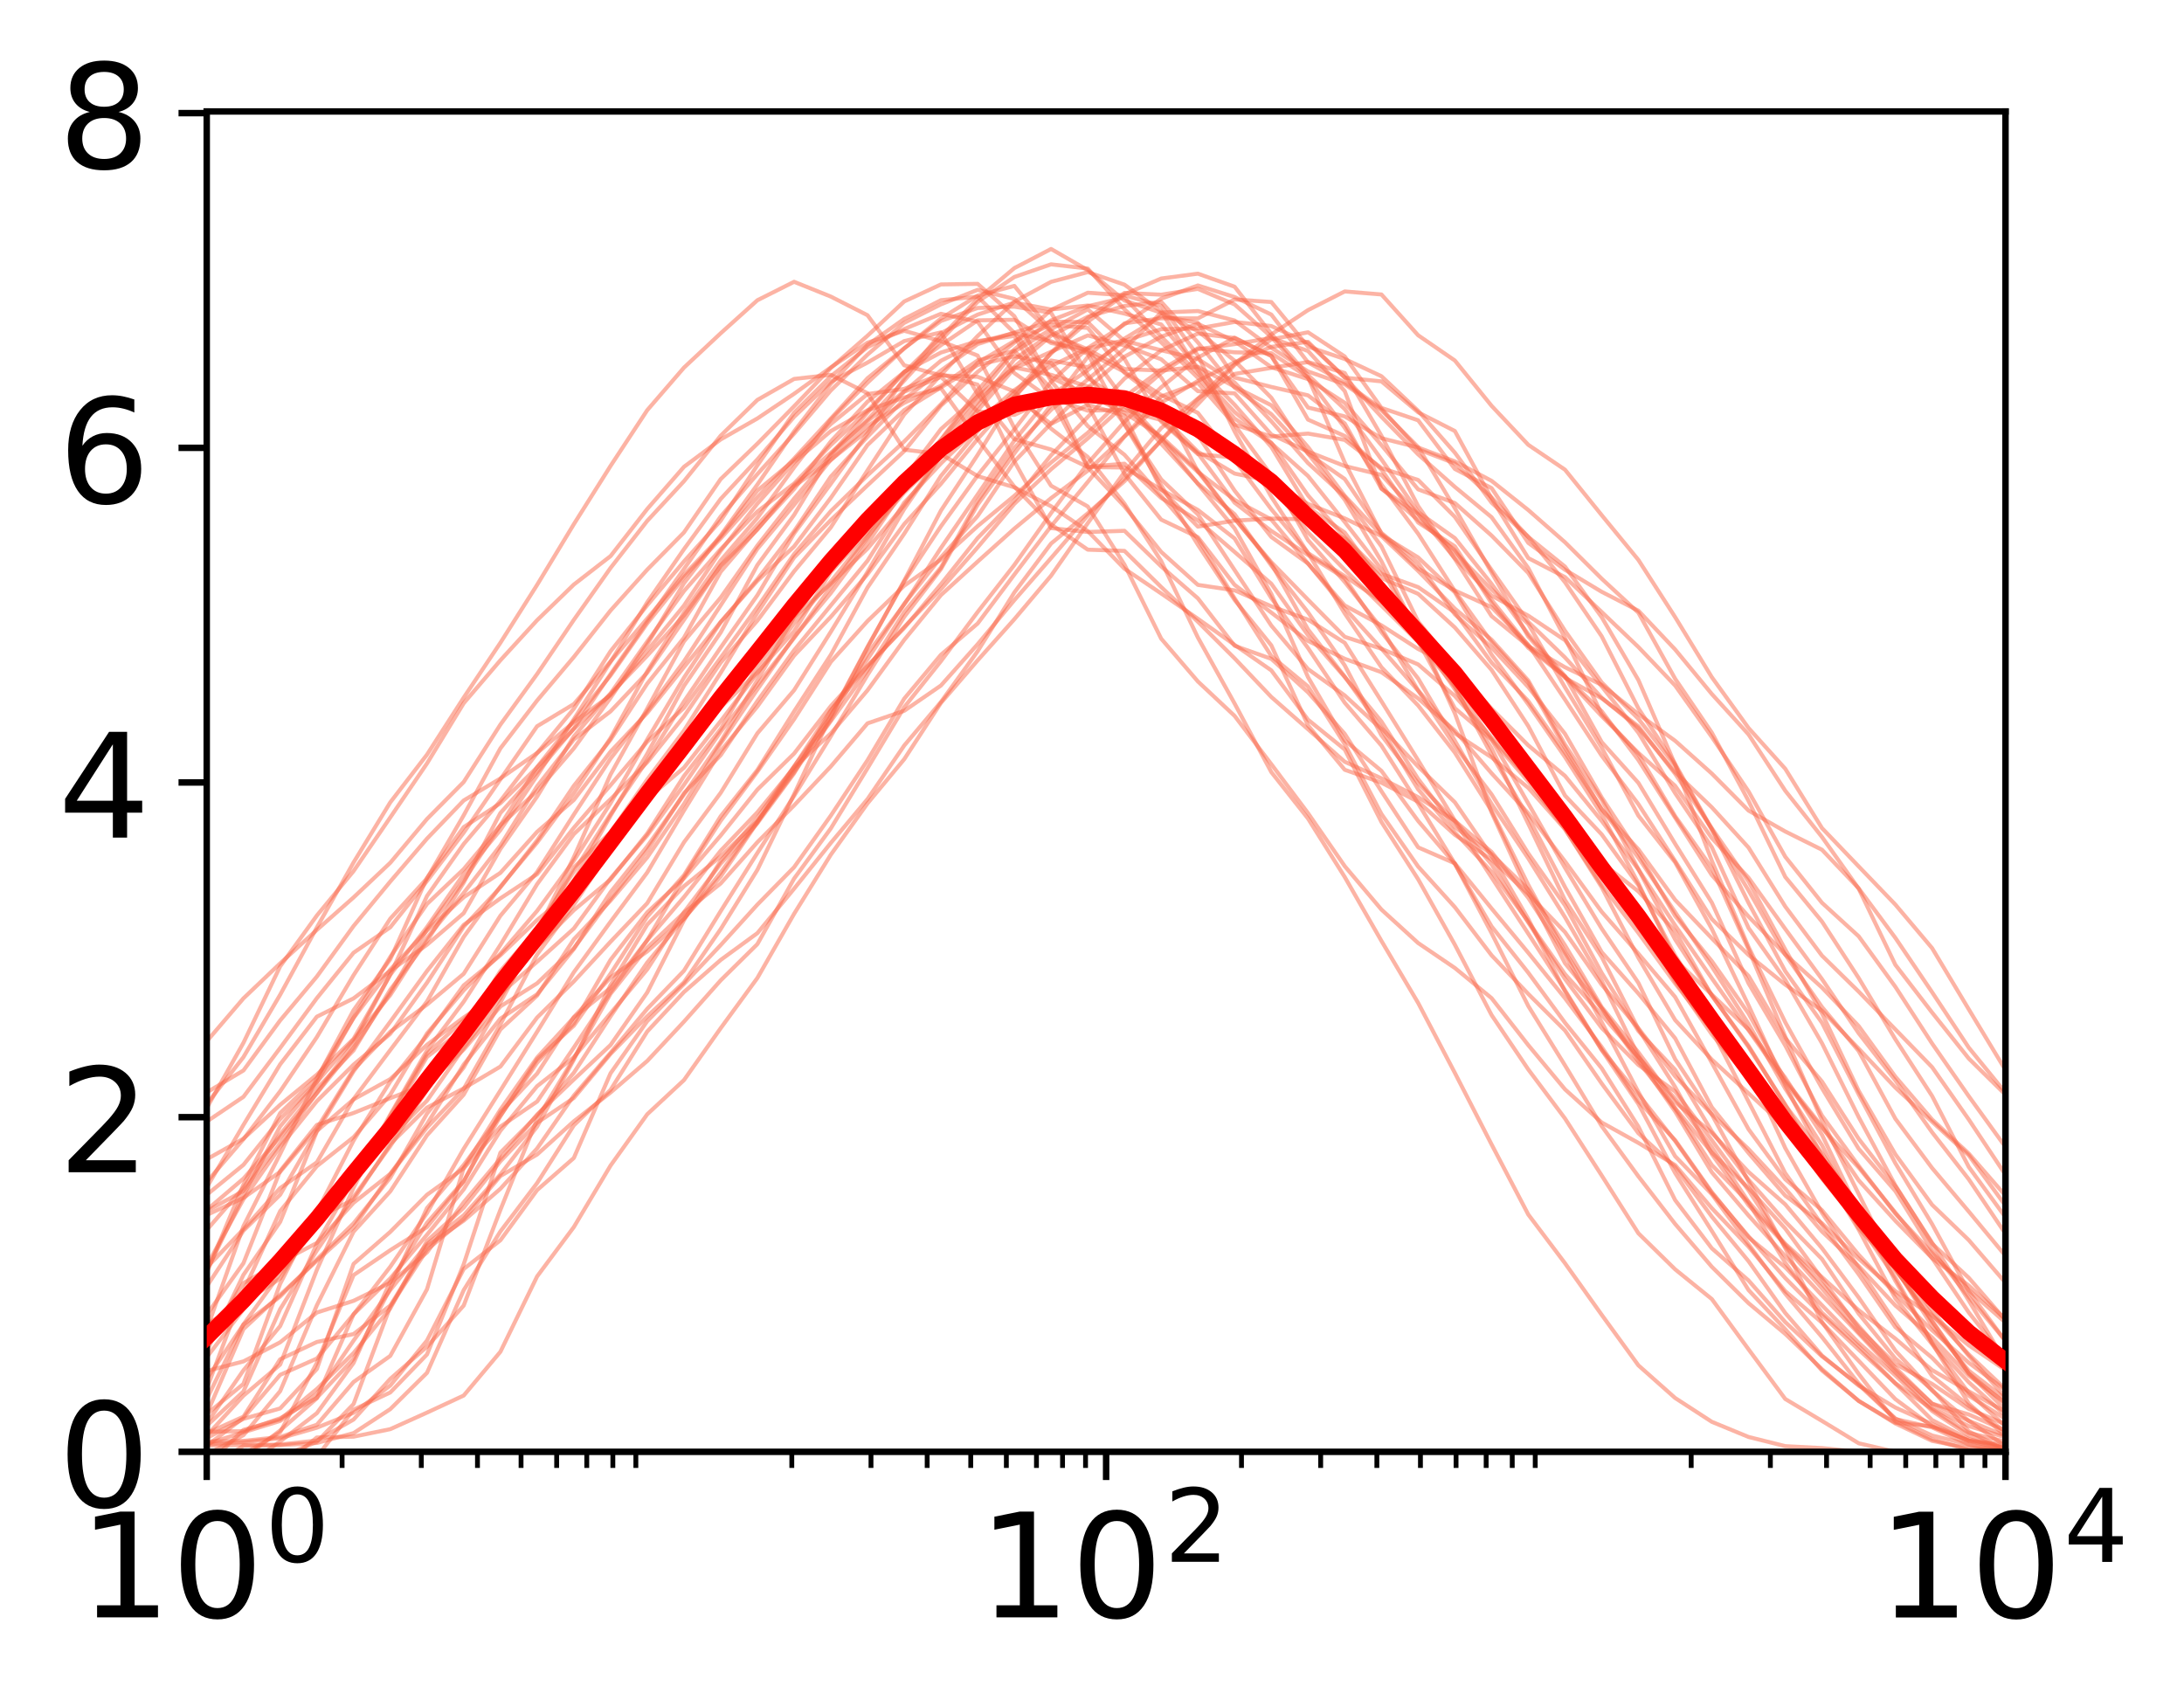 <?xml version="1.0" encoding="utf-8" standalone="no"?>
<!DOCTYPE svg PUBLIC "-//W3C//DTD SVG 1.1//EN"
  "http://www.w3.org/Graphics/SVG/1.1/DTD/svg11.dtd">
<!-- Created with matplotlib (http://matplotlib.org/) -->
<svg height="211pt" version="1.1" viewBox="0 0 271 211" width="271pt" xmlns="http://www.w3.org/2000/svg" xmlns:xlink="http://www.w3.org/1999/xlink">
 <defs>
  <style type="text/css">
*{stroke-linecap:butt;stroke-linejoin:round;}
  </style>
 </defs>
 <g id="figure_1">
  <g id="patch_1">
   <path d="M 0 211.772 
L 271.892 211.772 
L 271.892 0 
L 0 0 
z
" style="fill:#ffffff;"/>
  </g>
  <g id="axes_1">
   <g id="patch_2">
    <path d="M 25.652 180.151 
L 248.852 180.151 
L 248.852 13.831 
L 25.652 13.831 
z
" style="fill:#ffffff;"/>
   </g>
   <g id="matplotlib.axis_1">
    <g id="xtick_1">
     <g id="line2d_1">
      <defs>
       <path d="M 0 0 
L 0 3.5 
" id="m8764d6da01" style="stroke:#000000;stroke-width:0.8;"/>
      </defs>
      <g>
       <use style="stroke:#000000;stroke-width:0.8;" x="25.652" xlink:href="#m8764d6da01" y="180.151"/>
      </g>
     </g>
     <g id="text_1">
      <!-- $\mathdefault{10^{0}}$ -->
      <defs>
       <path d="M 12.406 8.297 
L 28.516 8.297 
L 28.516 63.922 
L 10.984 60.406 
L 10.984 69.391 
L 28.422 72.906 
L 38.281 72.906 
L 38.281 8.297 
L 54.391 8.297 
L 54.391 0 
L 12.406 0 
z
" id="DejaVuSans-31"/>
       <path d="M 31.781 66.406 
Q 24.172 66.406 20.328 58.906 
Q 16.5 51.422 16.5 36.375 
Q 16.5 21.391 20.328 13.891 
Q 24.172 6.391 31.781 6.391 
Q 39.453 6.391 43.281 13.891 
Q 47.125 21.391 47.125 36.375 
Q 47.125 51.422 43.281 58.906 
Q 39.453 66.406 31.781 66.406 
z
M 31.781 74.219 
Q 44.047 74.219 50.516 64.516 
Q 56.984 54.828 56.984 36.375 
Q 56.984 17.969 50.516 8.266 
Q 44.047 -1.422 31.781 -1.422 
Q 19.531 -1.422 13.062 8.266 
Q 6.594 17.969 6.594 36.375 
Q 6.594 54.828 13.062 64.516 
Q 19.531 74.219 31.781 74.219 
z
" id="DejaVuSans-30"/>
      </defs>
      <g transform="translate(9.812 200.828)scale(0.18 -0.18)">
       <use transform="translate(0 0.766)" xlink:href="#DejaVuSans-31"/>
       <use transform="translate(63.623 0.766)" xlink:href="#DejaVuSans-30"/>
       <use transform="translate(128.203 39.047)scale(0.7)" xlink:href="#DejaVuSans-30"/>
      </g>
     </g>
    </g>
    <g id="xtick_2">
     <g id="line2d_2">
      <g>
       <use style="stroke:#000000;stroke-width:0.8;" x="137.252" xlink:href="#m8764d6da01" y="180.151"/>
      </g>
     </g>
     <g id="text_2">
      <!-- $\mathdefault{10^{2}}$ -->
      <defs>
       <path d="M 19.188 8.297 
L 53.609 8.297 
L 53.609 0 
L 7.328 0 
L 7.328 8.297 
Q 12.938 14.109 22.625 23.891 
Q 32.328 33.688 34.812 36.531 
Q 39.547 41.844 41.422 45.531 
Q 43.312 49.219 43.312 52.781 
Q 43.312 58.594 39.234 62.25 
Q 35.156 65.922 28.609 65.922 
Q 23.969 65.922 18.812 64.312 
Q 13.672 62.703 7.812 59.422 
L 7.812 69.391 
Q 13.766 71.781 18.938 73 
Q 24.125 74.219 28.422 74.219 
Q 39.75 74.219 46.484 68.547 
Q 53.219 62.891 53.219 53.422 
Q 53.219 48.922 51.531 44.891 
Q 49.859 40.875 45.406 35.406 
Q 44.188 33.984 37.641 27.219 
Q 31.109 20.453 19.188 8.297 
z
" id="DejaVuSans-32"/>
      </defs>
      <g transform="translate(121.412 200.828)scale(0.18 -0.18)">
       <use transform="translate(0 0.766)" xlink:href="#DejaVuSans-31"/>
       <use transform="translate(63.623 0.766)" xlink:href="#DejaVuSans-30"/>
       <use transform="translate(128.203 39.047)scale(0.7)" xlink:href="#DejaVuSans-32"/>
      </g>
     </g>
    </g>
    <g id="xtick_3">
     <g id="line2d_3">
      <g>
       <use style="stroke:#000000;stroke-width:0.8;" x="248.852" xlink:href="#m8764d6da01" y="180.151"/>
      </g>
     </g>
     <g id="text_3">
      <!-- $\mathdefault{10^{4}}$ -->
      <defs>
       <path d="M 37.797 64.312 
L 12.891 25.391 
L 37.797 25.391 
z
M 35.203 72.906 
L 47.609 72.906 
L 47.609 25.391 
L 58.016 25.391 
L 58.016 17.188 
L 47.609 17.188 
L 47.609 0 
L 37.797 0 
L 37.797 17.188 
L 4.891 17.188 
L 4.891 26.703 
z
" id="DejaVuSans-34"/>
      </defs>
      <g transform="translate(233.012 200.828)scale(0.18 -0.18)">
       <use transform="translate(0 0.684)" xlink:href="#DejaVuSans-31"/>
       <use transform="translate(63.623 0.684)" xlink:href="#DejaVuSans-30"/>
       <use transform="translate(128.203 38.966)scale(0.7)" xlink:href="#DejaVuSans-34"/>
      </g>
     </g>
    </g>
    <g id="xtick_4">
     <g id="line2d_4">
      <defs>
       <path d="M 0 0 
L 0 2 
" id="m85ee0379ac" style="stroke:#000000;stroke-width:0.6;"/>
      </defs>
      <g>
       <use style="stroke:#000000;stroke-width:0.6;" x="42.45" xlink:href="#m85ee0379ac" y="180.151"/>
      </g>
     </g>
    </g>
    <g id="xtick_5">
     <g id="line2d_5">
      <g>
       <use style="stroke:#000000;stroke-width:0.6;" x="52.276" xlink:href="#m85ee0379ac" y="180.151"/>
      </g>
     </g>
    </g>
    <g id="xtick_6">
     <g id="line2d_6">
      <g>
       <use style="stroke:#000000;stroke-width:0.6;" x="59.247" xlink:href="#m85ee0379ac" y="180.151"/>
      </g>
     </g>
    </g>
    <g id="xtick_7">
     <g id="line2d_7">
      <g>
       <use style="stroke:#000000;stroke-width:0.6;" x="64.655" xlink:href="#m85ee0379ac" y="180.151"/>
      </g>
     </g>
    </g>
    <g id="xtick_8">
     <g id="line2d_8">
      <g>
       <use style="stroke:#000000;stroke-width:0.6;" x="69.073" xlink:href="#m85ee0379ac" y="180.151"/>
      </g>
     </g>
    </g>
    <g id="xtick_9">
     <g id="line2d_9">
      <g>
       <use style="stroke:#000000;stroke-width:0.6;" x="72.809" xlink:href="#m85ee0379ac" y="180.151"/>
      </g>
     </g>
    </g>
    <g id="xtick_10">
     <g id="line2d_10">
      <g>
       <use style="stroke:#000000;stroke-width:0.6;" x="76.045" xlink:href="#m85ee0379ac" y="180.151"/>
      </g>
     </g>
    </g>
    <g id="xtick_11">
     <g id="line2d_11">
      <g>
       <use style="stroke:#000000;stroke-width:0.6;" x="78.899" xlink:href="#m85ee0379ac" y="180.151"/>
      </g>
     </g>
    </g>
    <g id="xtick_12">
     <g id="line2d_12">
      <g>
       <use style="stroke:#000000;stroke-width:0.6;" x="98.25" xlink:href="#m85ee0379ac" y="180.151"/>
      </g>
     </g>
    </g>
    <g id="xtick_13">
     <g id="line2d_13">
      <g>
       <use style="stroke:#000000;stroke-width:0.6;" x="108.076" xlink:href="#m85ee0379ac" y="180.151"/>
      </g>
     </g>
    </g>
    <g id="xtick_14">
     <g id="line2d_14">
      <g>
       <use style="stroke:#000000;stroke-width:0.6;" x="115.047" xlink:href="#m85ee0379ac" y="180.151"/>
      </g>
     </g>
    </g>
    <g id="xtick_15">
     <g id="line2d_15">
      <g>
       <use style="stroke:#000000;stroke-width:0.6;" x="120.455" xlink:href="#m85ee0379ac" y="180.151"/>
      </g>
     </g>
    </g>
    <g id="xtick_16">
     <g id="line2d_16">
      <g>
       <use style="stroke:#000000;stroke-width:0.6;" x="124.873" xlink:href="#m85ee0379ac" y="180.151"/>
      </g>
     </g>
    </g>
    <g id="xtick_17">
     <g id="line2d_17">
      <g>
       <use style="stroke:#000000;stroke-width:0.6;" x="128.609" xlink:href="#m85ee0379ac" y="180.151"/>
      </g>
     </g>
    </g>
    <g id="xtick_18">
     <g id="line2d_18">
      <g>
       <use style="stroke:#000000;stroke-width:0.6;" x="131.845" xlink:href="#m85ee0379ac" y="180.151"/>
      </g>
     </g>
    </g>
    <g id="xtick_19">
     <g id="line2d_19">
      <g>
       <use style="stroke:#000000;stroke-width:0.6;" x="134.699" xlink:href="#m85ee0379ac" y="180.151"/>
      </g>
     </g>
    </g>
    <g id="xtick_20">
     <g id="line2d_20">
      <g>
       <use style="stroke:#000000;stroke-width:0.6;" x="154.05" xlink:href="#m85ee0379ac" y="180.151"/>
      </g>
     </g>
    </g>
    <g id="xtick_21">
     <g id="line2d_21">
      <g>
       <use style="stroke:#000000;stroke-width:0.6;" x="163.876" xlink:href="#m85ee0379ac" y="180.151"/>
      </g>
     </g>
    </g>
    <g id="xtick_22">
     <g id="line2d_22">
      <g>
       <use style="stroke:#000000;stroke-width:0.6;" x="170.847" xlink:href="#m85ee0379ac" y="180.151"/>
      </g>
     </g>
    </g>
    <g id="xtick_23">
     <g id="line2d_23">
      <g>
       <use style="stroke:#000000;stroke-width:0.6;" x="176.255" xlink:href="#m85ee0379ac" y="180.151"/>
      </g>
     </g>
    </g>
    <g id="xtick_24">
     <g id="line2d_24">
      <g>
       <use style="stroke:#000000;stroke-width:0.6;" x="180.673" xlink:href="#m85ee0379ac" y="180.151"/>
      </g>
     </g>
    </g>
    <g id="xtick_25">
     <g id="line2d_25">
      <g>
       <use style="stroke:#000000;stroke-width:0.6;" x="184.409" xlink:href="#m85ee0379ac" y="180.151"/>
      </g>
     </g>
    </g>
    <g id="xtick_26">
     <g id="line2d_26">
      <g>
       <use style="stroke:#000000;stroke-width:0.6;" x="187.645" xlink:href="#m85ee0379ac" y="180.151"/>
      </g>
     </g>
    </g>
    <g id="xtick_27">
     <g id="line2d_27">
      <g>
       <use style="stroke:#000000;stroke-width:0.6;" x="190.499" xlink:href="#m85ee0379ac" y="180.151"/>
      </g>
     </g>
    </g>
    <g id="xtick_28">
     <g id="line2d_28">
      <g>
       <use style="stroke:#000000;stroke-width:0.6;" x="209.85" xlink:href="#m85ee0379ac" y="180.151"/>
      </g>
     </g>
    </g>
    <g id="xtick_29">
     <g id="line2d_29">
      <g>
       <use style="stroke:#000000;stroke-width:0.6;" x="219.676" xlink:href="#m85ee0379ac" y="180.151"/>
      </g>
     </g>
    </g>
    <g id="xtick_30">
     <g id="line2d_30">
      <g>
       <use style="stroke:#000000;stroke-width:0.6;" x="226.647" xlink:href="#m85ee0379ac" y="180.151"/>
      </g>
     </g>
    </g>
    <g id="xtick_31">
     <g id="line2d_31">
      <g>
       <use style="stroke:#000000;stroke-width:0.6;" x="232.055" xlink:href="#m85ee0379ac" y="180.151"/>
      </g>
     </g>
    </g>
    <g id="xtick_32">
     <g id="line2d_32">
      <g>
       <use style="stroke:#000000;stroke-width:0.6;" x="236.473" xlink:href="#m85ee0379ac" y="180.151"/>
      </g>
     </g>
    </g>
    <g id="xtick_33">
     <g id="line2d_33">
      <g>
       <use style="stroke:#000000;stroke-width:0.6;" x="240.209" xlink:href="#m85ee0379ac" y="180.151"/>
      </g>
     </g>
    </g>
    <g id="xtick_34">
     <g id="line2d_34">
      <g>
       <use style="stroke:#000000;stroke-width:0.6;" x="243.445" xlink:href="#m85ee0379ac" y="180.151"/>
      </g>
     </g>
    </g>
    <g id="xtick_35">
     <g id="line2d_35">
      <g>
       <use style="stroke:#000000;stroke-width:0.6;" x="246.299" xlink:href="#m85ee0379ac" y="180.151"/>
      </g>
     </g>
    </g>
   </g>
   <g id="matplotlib.axis_2">
    <g id="ytick_1">
     <g id="line2d_36">
      <defs>
       <path d="M 0 0 
L -3.5 0 
" id="mce8c4af33a" style="stroke:#000000;stroke-width:0.8;"/>
      </defs>
      <g>
       <use style="stroke:#000000;stroke-width:0.8;" x="25.652" xlink:href="#mce8c4af33a" y="180.151"/>
      </g>
     </g>
     <g id="text_4">
      <!-- 0 -->
      <g transform="translate(7.2 186.99)scale(0.18 -0.18)">
       <use xlink:href="#DejaVuSans-30"/>
      </g>
     </g>
    </g>
    <g id="ytick_2">
     <g id="line2d_37">
      <g>
       <use style="stroke:#000000;stroke-width:0.8;" x="25.652" xlink:href="#mce8c4af33a" y="138.623"/>
      </g>
     </g>
     <g id="text_5">
      <!-- 2 -->
      <g transform="translate(7.2 145.461)scale(0.18 -0.18)">
       <use xlink:href="#DejaVuSans-32"/>
      </g>
     </g>
    </g>
    <g id="ytick_3">
     <g id="line2d_38">
      <g>
       <use style="stroke:#000000;stroke-width:0.8;" x="25.652" xlink:href="#mce8c4af33a" y="97.095"/>
      </g>
     </g>
     <g id="text_6">
      <!-- 4 -->
      <g transform="translate(7.2 103.933)scale(0.18 -0.18)">
       <use xlink:href="#DejaVuSans-34"/>
      </g>
     </g>
    </g>
    <g id="ytick_4">
     <g id="line2d_39">
      <g>
       <use style="stroke:#000000;stroke-width:0.8;" x="25.652" xlink:href="#mce8c4af33a" y="55.567"/>
      </g>
     </g>
     <g id="text_7">
      <!-- 6 -->
      <defs>
       <path d="M 33.016 40.375 
Q 26.375 40.375 22.484 35.828 
Q 18.609 31.297 18.609 23.391 
Q 18.609 15.531 22.484 10.953 
Q 26.375 6.391 33.016 6.391 
Q 39.656 6.391 43.531 10.953 
Q 47.406 15.531 47.406 23.391 
Q 47.406 31.297 43.531 35.828 
Q 39.656 40.375 33.016 40.375 
z
M 52.594 71.297 
L 52.594 62.312 
Q 48.875 64.062 45.094 64.984 
Q 41.312 65.922 37.594 65.922 
Q 27.828 65.922 22.672 59.328 
Q 17.531 52.734 16.797 39.406 
Q 19.672 43.656 24.016 45.922 
Q 28.375 48.188 33.594 48.188 
Q 44.578 48.188 50.953 41.516 
Q 57.328 34.859 57.328 23.391 
Q 57.328 12.156 50.688 5.359 
Q 44.047 -1.422 33.016 -1.422 
Q 20.359 -1.422 13.672 8.266 
Q 6.984 17.969 6.984 36.375 
Q 6.984 53.656 15.188 63.938 
Q 23.391 74.219 37.203 74.219 
Q 40.922 74.219 44.703 73.484 
Q 48.484 72.75 52.594 71.297 
z
" id="DejaVuSans-36"/>
      </defs>
      <g transform="translate(7.2 62.405)scale(0.18 -0.18)">
       <use xlink:href="#DejaVuSans-36"/>
      </g>
     </g>
    </g>
    <g id="ytick_5">
     <g id="line2d_40">
      <g>
       <use style="stroke:#000000;stroke-width:0.8;" x="25.652" xlink:href="#mce8c4af33a" y="14.039"/>
      </g>
     </g>
     <g id="text_8">
      <!-- 8 -->
      <defs>
       <path d="M 31.781 34.625 
Q 24.75 34.625 20.719 30.859 
Q 16.703 27.094 16.703 20.516 
Q 16.703 13.922 20.719 10.156 
Q 24.75 6.391 31.781 6.391 
Q 38.812 6.391 42.859 10.172 
Q 46.922 13.969 46.922 20.516 
Q 46.922 27.094 42.891 30.859 
Q 38.875 34.625 31.781 34.625 
z
M 21.922 38.812 
Q 15.578 40.375 12.031 44.719 
Q 8.5 49.078 8.5 55.328 
Q 8.5 64.062 14.719 69.141 
Q 20.953 74.219 31.781 74.219 
Q 42.672 74.219 48.875 69.141 
Q 55.078 64.062 55.078 55.328 
Q 55.078 49.078 51.531 44.719 
Q 48 40.375 41.703 38.812 
Q 48.828 37.156 52.797 32.312 
Q 56.781 27.484 56.781 20.516 
Q 56.781 9.906 50.312 4.234 
Q 43.844 -1.422 31.781 -1.422 
Q 19.734 -1.422 13.25 4.234 
Q 6.781 9.906 6.781 20.516 
Q 6.781 27.484 10.781 32.312 
Q 14.797 37.156 21.922 38.812 
z
M 18.312 54.391 
Q 18.312 48.734 21.844 45.562 
Q 25.391 42.391 31.781 42.391 
Q 38.141 42.391 41.719 45.562 
Q 45.312 48.734 45.312 54.391 
Q 45.312 60.062 41.719 63.234 
Q 38.141 66.406 31.781 66.406 
Q 25.391 66.406 21.844 63.234 
Q 18.312 60.062 18.312 54.391 
z
" id="DejaVuSans-38"/>
      </defs>
      <g transform="translate(7.2 20.877)scale(0.18 -0.18)">
       <use xlink:href="#DejaVuSans-38"/>
      </g>
     </g>
    </g>
   </g>
   <g id="line2d_41">
    <path clip-path="url(#p627afae698)" d="M 25.652 178.871 
L 30.208 178.793 
L 34.763 178.309 
L 39.318 176.791 
L 43.873 171.485 
L 48.428 168.244 
L 52.983 159.983 
L 57.538 144.932 
L 62.093 137.686 
L 66.648 131.226 
L 71.204 126.26 
L 75.759 122.584 
L 80.314 116.668 
L 84.869 108.847 
L 89.424 101.85 
L 93.979 95.755 
L 98.534 89.247 
L 103.089 82.133 
L 107.644 77.07 
L 112.199 72.679 
L 116.755 69.425 
L 121.31 65.28 
L 125.865 61.524 
L 130.42 57.391 
L 134.975 53.705 
L 139.53 49.232 
L 144.085 45.873 
L 148.64 43.211 
L 153.195 43.72 
L 157.75 43.825 
L 162.306 46.813 
L 166.861 57.386 
L 171.416 66.234 
L 175.971 70.535 
L 180.526 73.277 
L 185.081 75.343 
L 189.636 79.994 
L 194.191 86.805 
L 198.746 93.773 
L 203.301 99.794 
L 207.857 106.846 
L 212.412 114.042 
L 216.967 118.502 
L 221.522 122.175 
L 226.077 125.408 
L 230.632 130.123 
L 235.187 134.956 
L 239.742 139.188 
L 244.297 143.363 
L 248.852 149.61 
" style="fill:none;opacity:0.5;stroke:#fb694a;stroke-linecap:square;stroke-width:0.5;"/>
   </g>
   <g id="line2d_42">
    <path clip-path="url(#p627afae698)" d="M 25.652 163.129 
L 30.208 156.744 
L 34.763 145.292 
L 39.318 139.584 
L 43.873 138.104 
L 48.428 136.264 
L 52.983 134.508 
L 57.538 130.234 
L 62.093 124.885 
L 66.648 122.013 
L 71.204 117.665 
L 75.759 111.533 
L 80.314 105.531 
L 84.869 98.426 
L 89.424 93.707 
L 93.979 86.992 
L 98.534 80.688 
L 103.089 75.125 
L 107.644 69.578 
L 112.199 62.376 
L 116.755 57.509 
L 121.31 53.103 
L 125.865 49.225 
L 130.42 52.602 
L 134.975 50.226 
L 139.53 51.557 
L 144.085 60.71 
L 148.64 65.348 
L 153.195 64.601 
L 157.75 64.35 
L 162.306 64.443 
L 166.861 66.854 
L 171.416 71.73 
L 175.971 73.687 
L 180.526 77.865 
L 185.081 83.133 
L 189.636 90.099 
L 194.191 98.713 
L 198.746 103.54 
L 203.301 109.842 
L 207.857 118.553 
L 212.412 125.678 
L 216.967 132.534 
L 221.522 142.457 
L 226.077 150.482 
L 230.632 157.322 
L 235.187 164.094 
L 239.742 170.734 
L 244.297 174.444 
L 248.852 177.658 
" style="fill:none;opacity:0.5;stroke:#fb694a;stroke-linecap:square;stroke-width:0.5;"/>
   </g>
   <g id="line2d_43">
    <path clip-path="url(#p627afae698)" d="M 25.652 148.256 
L 30.208 144.54 
L 34.763 138.858 
L 39.318 134.26 
L 43.873 129.011 
L 48.428 123.473 
L 52.983 116.379 
L 57.538 110.802 
L 62.093 104.904 
L 66.648 97.567 
L 71.204 91.755 
L 75.759 88.27 
L 80.314 83.467 
L 84.869 76.914 
L 89.424 70.164 
L 93.979 65.139 
L 98.534 60.337 
L 103.089 57.087 
L 107.644 52.864 
L 112.199 49.986 
L 116.755 47.878 
L 121.31 44.722 
L 125.865 43.532 
L 130.42 48.187 
L 134.975 57.913 
L 139.53 57.537 
L 144.085 61.786 
L 148.64 64.583 
L 153.195 68.49 
L 157.75 72.436 
L 162.306 78.824 
L 166.861 84.012 
L 171.416 89.529 
L 175.971 96.658 
L 180.526 102.631 
L 185.081 105.98 
L 189.636 110.376 
L 194.191 117.302 
L 198.746 124.962 
L 203.301 130.586 
L 207.857 136.749 
L 212.412 140.577 
L 216.967 145.426 
L 221.522 149.45 
L 226.077 154.883 
L 230.632 161.007 
L 235.187 167.598 
L 239.742 172.565 
L 244.297 176.312 
L 248.852 179.456 
" style="fill:none;opacity:0.5;stroke:#fb694a;stroke-linecap:square;stroke-width:0.5;"/>
   </g>
   <g id="line2d_44">
    <path clip-path="url(#p627afae698)" d="M 25.652 143.849 
L 30.208 141.293 
L 34.763 137.094 
L 39.318 133.349 
L 43.873 128.905 
L 48.428 120.956 
L 52.983 115.035 
L 57.538 108.453 
L 62.093 102.996 
L 66.648 96.242 
L 71.204 89.246 
L 75.759 82.132 
L 80.314 74.733 
L 84.869 68.148 
L 89.424 61.913 
L 93.979 57.004 
L 98.534 51.726 
L 103.089 47.369 
L 107.644 44.987 
L 112.199 42.323 
L 116.755 41.243 
L 121.31 48.893 
L 125.865 54.494 
L 130.42 55.779 
L 134.975 57.955 
L 139.53 58.015 
L 144.085 60.762 
L 148.64 63.281 
L 153.195 66.819 
L 157.75 74.214 
L 162.306 80.416 
L 166.861 87.202 
L 171.416 92.52 
L 175.971 99.699 
L 180.526 107.168 
L 185.081 115.786 
L 189.636 124.833 
L 194.191 132.198 
L 198.746 139.735 
L 203.301 145.975 
L 207.857 151.875 
L 212.412 157.195 
L 216.967 161.703 
L 221.522 165.522 
L 226.077 169.89 
L 230.632 173.843 
L 235.187 176.532 
L 239.742 176.999 
L 244.297 178.745 
L 248.852 179.914 
" style="fill:none;opacity:0.5;stroke:#fb694a;stroke-linecap:square;stroke-width:0.5;"/>
   </g>
   <g id="line2d_45">
    <path clip-path="url(#p627afae698)" d="M 25.652 182.853 
L 30.208 180.949 
L 34.763 177.502 
L 39.318 173.506 
L 43.873 163.079 
L 48.428 158.629 
L 52.983 153.217 
L 57.538 147.582 
L 62.093 140.306 
L 66.648 134.78 
L 71.204 131.191 
L 75.759 125.737 
L 80.314 120.281 
L 84.869 113.197 
L 89.424 107.175 
L 93.979 102.153 
L 98.534 95.964 
L 103.089 88.243 
L 107.644 81.799 
L 112.199 74.924 
L 116.755 69.16 
L 121.31 64.029 
L 125.865 57.267 
L 130.42 52.551 
L 134.975 48.119 
L 139.53 44.259 
L 144.085 41.771 
L 148.64 40.181 
L 153.195 42.342 
L 157.75 45.569 
L 162.306 47.049 
L 166.861 49.984 
L 171.416 55.232 
L 175.971 60.724 
L 180.526 62.421 
L 185.081 66.457 
L 189.636 71.105 
L 194.191 78.272 
L 198.746 84.678 
L 203.301 89.203 
L 207.857 95.025 
L 212.412 102.977 
L 216.967 110.491 
L 221.522 118.455 
L 226.077 124.957 
L 230.632 130.419 
L 235.187 138.824 
L 239.742 144.937 
L 244.297 150.34 
L 248.852 155.833 
" style="fill:none;opacity:0.5;stroke:#fb694a;stroke-linecap:square;stroke-width:0.5;"/>
   </g>
   <g id="line2d_46">
    <path clip-path="url(#p627afae698)" d="M 25.652 136.995 
L 30.208 131.171 
L 34.763 123.434 
L 39.318 115.083 
L 43.873 107.018 
L 48.428 99.56 
L 52.983 93.639 
L 57.538 86.566 
L 62.093 79.757 
L 66.648 72.573 
L 71.204 65.045 
L 75.759 57.815 
L 80.314 50.895 
L 84.869 45.618 
L 89.424 41.354 
L 93.979 37.257 
L 98.534 34.966 
L 103.089 36.802 
L 107.644 39.116 
L 112.199 45.326 
L 116.755 46.591 
L 121.31 46.753 
L 125.865 48.589 
L 130.42 53.186 
L 134.975 56.705 
L 139.53 62.505 
L 144.085 69.621 
L 148.64 79.111 
L 153.195 87.297 
L 157.75 95.806 
L 162.306 101.573 
L 166.861 108.825 
L 171.416 116.758 
L 175.971 124.451 
L 180.526 133.134 
L 185.081 142.007 
L 189.636 150.706 
L 194.191 156.752 
L 198.746 163.152 
L 203.301 169.425 
L 207.857 173.472 
L 212.412 176.428 
L 216.967 178.308 
L 221.522 179.447 
L 226.077 179.686 
L 230.632 180.151 
L 235.187 180.151 
L 239.742 180.151 
L 244.297 180.151 
L 248.852 180.151 
" style="fill:none;opacity:0.5;stroke:#fb694a;stroke-linecap:square;stroke-width:0.5;"/>
   </g>
   <g id="line2d_47">
    <path clip-path="url(#p627afae698)" d="M 25.652 179.368 
L 30.208 179.303 
L 34.763 179.244 
L 39.318 178.746 
L 43.873 176.142 
L 48.428 171.099 
L 52.983 167.103 
L 57.538 161.997 
L 62.093 150.119 
L 66.648 138.87 
L 71.204 131.321 
L 75.759 123.317 
L 80.314 117.583 
L 84.869 113.256 
L 89.424 109.625 
L 93.979 104.508 
L 98.534 99.94 
L 103.089 95.108 
L 107.644 89.758 
L 112.199 88.199 
L 116.755 85.063 
L 121.31 79.938 
L 125.865 74.468 
L 130.42 69.25 
L 134.975 63.965 
L 139.53 59.371 
L 144.085 54.644 
L 148.64 49.496 
L 153.195 46.399 
L 157.75 45.648 
L 162.306 44.922 
L 166.861 46.285 
L 171.416 54.077 
L 175.971 62.801 
L 180.526 69.364 
L 185.081 76.455 
L 189.636 80.169 
L 194.191 82.799 
L 198.746 84.976 
L 203.301 88.608 
L 207.857 91.922 
L 212.412 95.993 
L 216.967 100.58 
L 221.522 103.176 
L 226.077 105.441 
L 230.632 110.232 
L 235.187 116.381 
L 239.742 123.119 
L 244.297 130 
L 248.852 135.598 
" style="fill:none;opacity:0.5;stroke:#fb694a;stroke-linecap:square;stroke-width:0.5;"/>
   </g>
   <g id="line2d_48">
    <path clip-path="url(#p627afae698)" d="M 25.652 157.057 
L 30.208 148.802 
L 34.763 142.299 
L 39.318 136.637 
L 43.873 132.106 
L 48.428 128.274 
L 52.983 121.941 
L 57.538 114.985 
L 62.093 110.111 
L 66.648 104.273 
L 71.204 97.511 
L 75.759 91.789 
L 80.314 84.826 
L 84.869 79.14 
L 89.424 70.948 
L 93.979 65.629 
L 98.534 60.683 
L 103.089 54.787 
L 107.644 49.84 
L 112.199 46.169 
L 116.755 42.832 
L 121.31 39.749 
L 125.865 39.678 
L 130.42 42.565 
L 134.975 43.41 
L 139.53 49.645 
L 144.085 54.445 
L 148.64 58.558 
L 153.195 62.034 
L 157.75 64.471 
L 162.306 69.937 
L 166.861 75.477 
L 171.416 80.494 
L 175.971 85.699 
L 180.526 92.567 
L 185.081 98.57 
L 189.636 105.897 
L 194.191 112.34 
L 198.746 120.733 
L 203.301 127.928 
L 207.857 132.739 
L 212.412 140.395 
L 216.967 146.398 
L 221.522 151.58 
L 226.077 156.23 
L 230.632 163.009 
L 235.187 168.583 
L 239.742 172.436 
L 244.297 177.618 
L 248.852 179.914 
" style="fill:none;opacity:0.5;stroke:#fb694a;stroke-linecap:square;stroke-width:0.5;"/>
   </g>
   <g id="line2d_49">
    <path clip-path="url(#p627afae698)" d="M 25.652 177.844 
L 30.208 175.789 
L 34.763 168.665 
L 39.318 166.521 
L 43.873 165.539 
L 48.428 161.998 
L 52.983 154.625 
L 57.538 151.467 
L 62.093 147.509 
L 66.648 142.508 
L 71.204 135.949 
L 75.759 130.634 
L 80.314 125.18 
L 84.869 120.453 
L 89.424 113.063 
L 93.979 105.842 
L 98.534 98.754 
L 103.089 91.363 
L 107.644 83.76 
L 112.199 76.544 
L 116.755 70.616 
L 121.31 62.628 
L 125.865 56.261 
L 130.42 50.25 
L 134.975 44.286 
L 139.53 40.122 
L 144.085 39.497 
L 148.64 39.505 
L 153.195 37.162 
L 157.75 37.474 
L 162.306 43.012 
L 166.861 44.55 
L 171.416 46.684 
L 175.971 50.985 
L 180.526 56.171 
L 185.081 62.371 
L 189.636 66.623 
L 194.191 72.249 
L 198.746 78.955 
L 203.301 87.906 
L 207.857 94.802 
L 212.412 102.866 
L 216.967 112.032 
L 221.522 120.51 
L 226.077 126.906 
L 230.632 135.79 
L 235.187 144.343 
L 239.742 151.892 
L 244.297 160.251 
L 248.852 166.424 
" style="fill:none;opacity:0.5;stroke:#fb694a;stroke-linecap:square;stroke-width:0.5;"/>
   </g>
   <g id="line2d_50">
    <path clip-path="url(#p627afae698)" d="M 25.652 157.918 
L 30.208 146.993 
L 34.763 138.12 
L 39.318 133.73 
L 43.873 126.31 
L 48.428 120.305 
L 52.983 115.463 
L 57.538 111.334 
L 62.093 108.303 
L 66.648 103.219 
L 71.204 99.263 
L 75.759 93.269 
L 80.314 88.46 
L 84.869 82.779 
L 89.424 77.185 
L 93.979 72.069 
L 98.534 67.807 
L 103.089 61.778 
L 107.644 55.222 
L 112.199 50.886 
L 116.755 48.075 
L 121.31 45.293 
L 125.865 44.202 
L 130.42 45.032 
L 134.975 50.231 
L 139.53 58.797 
L 144.085 64.482 
L 148.64 66.658 
L 153.195 72.574 
L 157.75 76.015 
L 162.306 79.529 
L 166.861 81.749 
L 171.416 83.411 
L 175.971 86.669 
L 180.526 90.675 
L 185.081 95.952 
L 189.636 100.92 
L 194.191 106.886 
L 198.746 113.141 
L 203.301 118.343 
L 207.857 123.711 
L 212.412 131.876 
L 216.967 140.125 
L 221.522 146.33 
L 226.077 150.172 
L 230.632 155.702 
L 235.187 160.575 
L 239.742 165.067 
L 244.297 169.101 
L 248.852 172.492 
" style="fill:none;opacity:0.5;stroke:#fb694a;stroke-linecap:square;stroke-width:0.5;"/>
   </g>
   <g id="line2d_51">
    <path clip-path="url(#p627afae698)" d="M 25.652 179.21 
L 30.208 178.949 
L 34.763 178.469 
L 39.318 177.159 
L 43.873 175.304 
L 48.428 171.922 
L 52.983 166.338 
L 57.538 157.461 
L 62.093 153.899 
L 66.648 147.671 
L 71.204 143.69 
L 75.759 133.18 
L 80.314 126.704 
L 84.869 122.098 
L 89.424 117.274 
L 93.979 112.25 
L 98.534 107.609 
L 103.089 101.209 
L 107.644 94.339 
L 112.199 86.697 
L 116.755 81.249 
L 121.31 77.369 
L 125.865 71.292 
L 130.42 65.299 
L 134.975 59.8 
L 139.53 54.176 
L 144.085 49.969 
L 148.64 47.268 
L 153.195 44.945 
L 157.75 43.042 
L 162.306 42.416 
L 166.861 46.863 
L 171.416 47.323 
L 175.971 51.164 
L 180.526 53.486 
L 185.081 61.856 
L 189.636 69.252 
L 194.191 71.611 
L 198.746 75.944 
L 203.301 80.292 
L 207.857 85.062 
L 212.412 91.451 
L 216.967 98.206 
L 221.522 106.309 
L 226.077 112.021 
L 230.632 116.183 
L 235.187 122.452 
L 239.742 129.482 
L 244.297 136.032 
L 248.852 142.33 
" style="fill:none;opacity:0.5;stroke:#fb694a;stroke-linecap:square;stroke-width:0.5;"/>
   </g>
   <g id="line2d_52">
    <path clip-path="url(#p627afae698)" d="M 25.652 129.215 
L 30.208 123.883 
L 34.763 119.54 
L 39.318 115.385 
L 43.873 111.356 
L 48.428 107.056 
L 52.983 101.627 
L 57.538 97.033 
L 62.093 89.912 
L 66.648 83.638 
L 71.204 76.917 
L 75.759 70.476 
L 80.314 64.631 
L 84.869 59.715 
L 89.424 54.065 
L 93.979 49.627 
L 98.534 47.022 
L 103.089 46.508 
L 107.644 48.797 
L 112.199 55.797 
L 116.755 56.342 
L 121.31 59.079 
L 125.865 60.474 
L 130.42 62.82 
L 134.975 65.898 
L 139.53 70.571 
L 144.085 73.643 
L 148.64 76.784 
L 153.195 80.023 
L 157.75 83.187 
L 162.306 89.309 
L 166.861 92.999 
L 171.416 102.001 
L 175.971 109.109 
L 180.526 117.227 
L 185.081 125.953 
L 189.636 132.704 
L 194.191 138.791 
L 198.746 145.863 
L 203.301 153.038 
L 207.857 157.507 
L 212.412 161.199 
L 216.967 167.433 
L 221.522 173.594 
L 226.077 176.316 
L 230.632 179.091 
L 235.187 180.151 
L 239.742 180.151 
L 244.297 180.151 
L 248.852 180.151 
" style="fill:none;opacity:0.5;stroke:#fb694a;stroke-linecap:square;stroke-width:0.5;"/>
   </g>
   <g id="line2d_53">
    <path clip-path="url(#p627afae698)" d="M 25.652 166.502 
L 30.208 159.224 
L 34.763 156.621 
L 39.318 154.238 
L 43.873 149.248 
L 48.428 145.659 
L 52.983 139.484 
L 57.538 132.1 
L 62.093 126.401 
L 66.648 123.373 
L 71.204 117.761 
L 75.759 110.705 
L 80.314 105.016 
L 84.869 98.59 
L 89.424 92.02 
L 93.979 84.396 
L 98.534 76.572 
L 103.089 72.442 
L 107.644 68.078 
L 112.199 62.709 
L 116.755 56.594 
L 121.31 50.384 
L 125.865 44.595 
L 130.42 41.4 
L 134.975 43.36 
L 139.53 45.795 
L 144.085 45.984 
L 148.64 45.512 
L 153.195 47.988 
L 157.75 50.289 
L 162.306 55.476 
L 166.861 61.524 
L 171.416 66.378 
L 175.971 69.177 
L 180.526 73.505 
L 185.081 81.237 
L 189.636 87.392 
L 194.191 93.933 
L 198.746 101.069 
L 203.301 109.609 
L 207.857 119.087 
L 212.412 123.418 
L 216.967 127.748 
L 221.522 133.734 
L 226.077 140.807 
L 230.632 150.311 
L 235.187 158.93 
L 239.742 166.626 
L 244.297 171.521 
L 248.852 175.649 
" style="fill:none;opacity:0.5;stroke:#fb694a;stroke-linecap:square;stroke-width:0.5;"/>
   </g>
   <g id="line2d_54">
    <path clip-path="url(#p627afae698)" d="M 25.652 171.1 
L 30.208 164.36 
L 34.763 160.877 
L 39.318 156.271 
L 43.873 151.798 
L 48.428 146.13 
L 52.983 138.182 
L 57.538 132.457 
L 62.093 124.392 
L 66.648 115.941 
L 71.204 109.249 
L 75.759 101.229 
L 80.314 93.524 
L 84.869 85.109 
L 89.424 78.483 
L 93.979 70.116 
L 98.534 63.902 
L 103.089 56.402 
L 107.644 51.202 
L 112.199 46.208 
L 116.755 41.818 
L 121.31 37.084 
L 125.865 33.269 
L 130.42 30.893 
L 134.975 33.518 
L 139.53 37.29 
L 144.085 38.809 
L 148.64 41.084 
L 153.195 44.765 
L 157.75 49.358 
L 162.306 56.289 
L 166.861 62.01 
L 171.416 69.65 
L 175.971 78.709 
L 180.526 85.537 
L 185.081 92.855 
L 189.636 102.215 
L 194.191 111.695 
L 198.746 118.744 
L 203.301 127.694 
L 207.857 134.88 
L 212.412 143.209 
L 216.967 149.548 
L 221.522 154.464 
L 226.077 159.308 
L 230.632 164.551 
L 235.187 169.717 
L 239.742 174.182 
L 244.297 175.516 
L 248.852 177.533 
" style="fill:none;opacity:0.5;stroke:#fb694a;stroke-linecap:square;stroke-width:0.5;"/>
   </g>
   <g id="line2d_55">
    <path clip-path="url(#p627afae698)" d="M 25.652 182.976 
L 30.208 182.749 
L 34.763 180.787 
L 39.318 178.906 
L 43.873 174.225 
L 48.428 162.121 
L 52.983 155.074 
L 57.538 151.267 
L 62.093 145.929 
L 66.648 143.257 
L 71.204 139.138 
L 75.759 135.563 
L 80.314 131.649 
L 84.869 126.774 
L 89.424 121.65 
L 93.979 117.152 
L 98.534 109.026 
L 103.089 102.799 
L 107.644 95.332 
L 112.199 87.756 
L 116.755 82.039 
L 121.31 75.941 
L 125.865 70.1 
L 130.42 63.665 
L 134.975 57.497 
L 139.53 52.338 
L 144.085 48.055 
L 148.64 44.377 
L 153.195 41.907 
L 157.75 44.176 
L 162.306 50.572 
L 166.861 51.67 
L 171.416 54.379 
L 175.971 55.53 
L 180.526 57.256 
L 185.081 59.669 
L 189.636 63.291 
L 194.191 67.289 
L 198.746 71.811 
L 203.301 76.03 
L 207.857 84.224 
L 212.412 90.913 
L 216.967 99.387 
L 221.522 108.813 
L 226.077 114.352 
L 230.632 121.36 
L 235.187 128.963 
L 239.742 135.996 
L 244.297 144.808 
L 248.852 151.047 
" style="fill:none;opacity:0.5;stroke:#fb694a;stroke-linecap:square;stroke-width:0.5;"/>
   </g>
   <g id="line2d_56">
    <path clip-path="url(#p627afae698)" d="M 25.652 135.552 
L 30.208 132.829 
L 34.763 126.62 
L 39.318 121.176 
L 43.873 114.906 
L 48.428 109.385 
L 52.983 104.065 
L 57.538 99.328 
L 62.093 96.597 
L 66.648 93.428 
L 71.204 89.607 
L 75.759 86.277 
L 80.314 80.726 
L 84.869 75.146 
L 89.424 68.35 
L 93.979 62.489 
L 98.534 57.355 
L 103.089 53.491 
L 107.644 50.909 
L 112.199 49.322 
L 116.755 48.164 
L 121.31 54.492 
L 125.865 60.395 
L 130.42 65.078 
L 134.975 68.207 
L 139.53 68.358 
L 144.085 72.843 
L 148.64 77.155 
L 153.195 81.692 
L 157.75 86.486 
L 162.306 90.488 
L 166.861 94.527 
L 171.416 96.583 
L 175.971 98.921 
L 180.526 101.859 
L 185.081 105.715 
L 189.636 111.41 
L 194.191 118.402 
L 198.746 126.841 
L 203.301 135.512 
L 207.857 143.47 
L 212.412 148.187 
L 216.967 154.399 
L 221.522 160.533 
L 226.077 165.915 
L 230.632 171.674 
L 235.187 176.022 
L 239.742 178.126 
L 244.297 179.242 
L 248.852 180.151 
" style="fill:none;opacity:0.5;stroke:#fb694a;stroke-linecap:square;stroke-width:0.5;"/>
   </g>
   <g id="line2d_57">
    <path clip-path="url(#p627afae698)" d="M 25.652 173.599 
L 30.208 164.339 
L 34.763 158.049 
L 39.318 152.18 
L 43.873 145.306 
L 48.428 141.142 
L 52.983 136.578 
L 57.538 130.04 
L 62.093 123.854 
L 66.648 115.64 
L 71.204 106.366 
L 75.759 96.104 
L 80.314 87.918 
L 84.869 79.584 
L 89.424 74.157 
L 93.979 67.698 
L 98.534 61.874 
L 103.089 56.492 
L 107.644 52.082 
L 112.199 47.227 
L 116.755 42.2 
L 121.31 37.45 
L 125.865 34.371 
L 130.42 32.8 
L 134.975 33.328 
L 139.53 38.39 
L 144.085 42.482 
L 148.64 46.879 
L 153.195 51.94 
L 157.75 55.009 
L 162.306 59.068 
L 166.861 64.776 
L 171.416 70.627 
L 175.971 78.57 
L 180.526 88.522 
L 185.081 100.814 
L 189.636 110.73 
L 194.191 119.52 
L 198.746 125.116 
L 203.301 131.746 
L 207.857 137.508 
L 212.412 143.024 
L 216.967 147.424 
L 221.522 152.45 
L 226.077 158.669 
L 230.632 164.799 
L 235.187 169.255 
L 239.742 171.727 
L 244.297 174.816 
L 248.852 176.744 
" style="fill:none;opacity:0.5;stroke:#fb694a;stroke-linecap:square;stroke-width:0.5;"/>
   </g>
   <g id="line2d_58">
    <path clip-path="url(#p627afae698)" d="M 25.652 150.275 
L 30.208 147.781 
L 34.763 141.88 
L 39.318 135.611 
L 43.873 129.411 
L 48.428 120.907 
L 52.983 111.187 
L 57.538 104.73 
L 62.093 99.372 
L 66.648 93.452 
L 71.204 87.934 
L 75.759 80.81 
L 80.314 75.097 
L 84.869 69.668 
L 89.424 64.608 
L 93.979 57.74 
L 98.534 51.21 
L 103.089 46.69 
L 107.644 43.076 
L 112.199 40.83 
L 116.755 38.937 
L 121.31 39.92 
L 125.865 46.29 
L 130.42 49.555 
L 134.975 49.387 
L 139.53 50.41 
L 144.085 54.391 
L 148.64 60.06 
L 153.195 65.578 
L 157.75 73.703 
L 162.306 84.026 
L 166.861 91.871 
L 171.416 95.658 
L 175.971 101.869 
L 180.526 107.198 
L 185.081 114.957 
L 189.636 120.699 
L 194.191 126.908 
L 198.746 132.557 
L 203.301 139.806 
L 207.857 148.914 
L 212.412 154.902 
L 216.967 158.891 
L 221.522 164.056 
L 226.077 168.301 
L 230.632 171.828 
L 235.187 176.083 
L 239.742 177.119 
L 244.297 179.25 
L 248.852 180.151 
" style="fill:none;opacity:0.5;stroke:#fb694a;stroke-linecap:square;stroke-width:0.5;"/>
   </g>
   <g id="line2d_59">
    <path clip-path="url(#p627afae698)" d="M 25.652 172.318 
L 30.208 160.211 
L 34.763 150.282 
L 39.318 144.703 
L 43.873 141.106 
L 48.428 135.831 
L 52.983 128.233 
L 57.538 122.885 
L 62.093 118.346 
L 66.648 113.026 
L 71.204 106.79 
L 75.759 99.665 
L 80.314 91.755 
L 84.869 84.096 
L 89.424 77.204 
L 93.979 71.873 
L 98.534 65.924 
L 103.089 59.147 
L 107.644 54.19 
L 112.199 49.554 
L 116.755 45.979 
L 121.31 42.694 
L 125.865 41.261 
L 130.42 39.907 
L 134.975 39.97 
L 139.53 44.522 
L 144.085 52.322 
L 148.64 56.349 
L 153.195 56.789 
L 157.75 60.125 
L 162.306 66.069 
L 166.861 70.707 
L 171.416 75.149 
L 175.971 79.655 
L 180.526 85.216 
L 185.081 93.662 
L 189.636 101.4 
L 194.191 110.07 
L 198.746 118.149 
L 203.301 123.285 
L 207.857 128.834 
L 212.412 137.393 
L 216.967 143.075 
L 221.522 148.36 
L 226.077 151.793 
L 230.632 156.186 
L 235.187 160.219 
L 239.742 163.254 
L 244.297 166.932 
L 248.852 170.014 
" style="fill:none;opacity:0.5;stroke:#fb694a;stroke-linecap:square;stroke-width:0.5;"/>
   </g>
   <g id="line2d_60">
    <path clip-path="url(#p627afae698)" d="M 25.652 181.617 
L 30.208 180.464 
L 34.763 177.726 
L 39.318 169.107 
L 43.873 158.223 
L 48.428 155.129 
L 52.983 152.257 
L 57.538 146.629 
L 62.093 138.029 
L 66.648 133.218 
L 71.204 126.21 
L 75.759 121.294 
L 80.314 118.05 
L 84.869 114.005 
L 89.424 108.273 
L 93.979 101.961 
L 98.534 95.554 
L 103.089 89.342 
L 107.644 81.1 
L 112.199 75.006 
L 116.755 67.993 
L 121.31 61.36 
L 125.865 54.667 
L 130.42 49.066 
L 134.975 45.935 
L 139.53 42.016 
L 144.085 39.233 
L 148.64 40.064 
L 153.195 46.848 
L 157.75 48.013 
L 162.306 49.058 
L 166.861 52.545 
L 171.416 60.644 
L 175.971 63.818 
L 180.526 69.263 
L 185.081 73.908 
L 189.636 76.403 
L 194.191 79.443 
L 198.746 85.17 
L 203.301 90.921 
L 207.857 98.418 
L 212.412 105.134 
L 216.967 115.149 
L 221.522 121.588 
L 226.077 129.447 
L 230.632 138.613 
L 235.187 147.101 
L 239.742 154.316 
L 244.297 158.561 
L 248.852 163.821 
" style="fill:none;opacity:0.5;stroke:#fb694a;stroke-linecap:square;stroke-width:0.5;"/>
   </g>
   <g id="line2d_61">
    <path clip-path="url(#p627afae698)" d="M 25.652 150.76 
L 30.208 148.639 
L 34.763 145.41 
L 39.318 140.016 
L 43.873 132.719 
L 48.428 128.024 
L 52.983 124.653 
L 57.538 120.833 
L 62.093 113.629 
L 66.648 108.211 
L 71.204 101.079 
L 75.759 94.129 
L 80.314 88.243 
L 84.869 82.068 
L 89.424 75.116 
L 93.979 68.1 
L 98.534 62.649 
L 103.089 57.057 
L 107.644 53.435 
L 112.199 48.609 
L 116.755 46.773 
L 121.31 51.051 
L 125.865 51.483 
L 130.42 49.379 
L 134.975 50.962 
L 139.53 50.85 
L 144.085 52.133 
L 148.64 56.246 
L 153.195 62.376 
L 157.75 65.887 
L 162.306 68.866 
L 166.861 71.754 
L 171.416 78.427 
L 175.971 84.201 
L 180.526 91.921 
L 185.081 99.76 
L 189.636 106.51 
L 194.191 113.815 
L 198.746 121.7 
L 203.301 131.022 
L 207.857 137.573 
L 212.412 144.571 
L 216.967 149.204 
L 221.522 156.688 
L 226.077 162.898 
L 230.632 167.025 
L 235.187 171.675 
L 239.742 176.211 
L 244.297 178.571 
L 248.852 179.734 
" style="fill:none;opacity:0.5;stroke:#fb694a;stroke-linecap:square;stroke-width:0.5;"/>
   </g>
   <g id="line2d_62">
    <path clip-path="url(#p627afae698)" d="M 25.652 177.667 
L 30.208 177.586 
L 34.763 175.985 
L 39.318 173.446 
L 43.873 168.624 
L 48.428 159.888 
L 52.983 149.905 
L 57.538 144.547 
L 62.093 138.442 
L 66.648 131.868 
L 71.204 126.968 
L 75.759 119.105 
L 80.314 113.207 
L 84.869 108.99 
L 89.424 103.675 
L 93.979 97.981 
L 98.534 93.505 
L 103.089 87.615 
L 107.644 82.618 
L 112.199 77.923 
L 116.755 72.492 
L 121.31 66.76 
L 125.865 62.102 
L 130.42 56.489 
L 134.975 51.74 
L 139.53 46.977 
L 144.085 43.479 
L 148.64 41.392 
L 153.195 41.943 
L 157.75 44.157 
L 162.306 52.068 
L 166.861 54.103 
L 171.416 58.26 
L 175.971 64.841 
L 180.526 67.795 
L 185.081 74.844 
L 189.636 80.387 
L 194.191 83.973 
L 198.746 88.866 
L 203.301 93.43 
L 207.857 97.515 
L 212.412 103.997 
L 216.967 108.918 
L 221.522 115.271 
L 226.077 121.493 
L 230.632 128.205 
L 235.187 134.064 
L 239.742 140.501 
L 244.297 146.342 
L 248.852 153.093 
" style="fill:none;opacity:0.5;stroke:#fb694a;stroke-linecap:square;stroke-width:0.5;"/>
   </g>
   <g id="line2d_63">
    <path clip-path="url(#p627afae698)" d="M 25.652 179.163 
L 30.208 177.726 
L 34.763 176.315 
L 39.318 172.963 
L 43.873 166.347 
L 48.428 160.062 
L 52.983 154.385 
L 57.538 150.799 
L 62.093 145.728 
L 66.648 139.795 
L 71.204 131.498 
L 75.759 122.232 
L 80.314 114.732 
L 84.869 109.971 
L 89.424 106.27 
L 93.979 101.911 
L 98.534 95.817 
L 103.089 89.481 
L 107.644 83.172 
L 112.199 75.93 
L 116.755 70.417 
L 121.31 62.144 
L 125.865 55.566 
L 130.42 50.851 
L 134.975 47.081 
L 139.53 43.293 
L 144.085 38.778 
L 148.64 38.597 
L 153.195 39.77 
L 157.75 43.146 
L 162.306 46.094 
L 166.861 47.679 
L 171.416 50.903 
L 175.971 55.475 
L 180.526 63.058 
L 185.081 71.053 
L 189.636 78.984 
L 194.191 84.118 
L 198.746 86.651 
L 203.301 90.127 
L 207.857 96.014 
L 212.412 102.776 
L 216.967 109.365 
L 221.522 117.82 
L 226.077 125.735 
L 230.632 135.358 
L 235.187 143.234 
L 239.742 149.497 
L 244.297 153.885 
L 248.852 159.172 
" style="fill:none;opacity:0.5;stroke:#fb694a;stroke-linecap:square;stroke-width:0.5;"/>
   </g>
   <g id="line2d_64">
    <path clip-path="url(#p627afae698)" d="M 25.652 180.476 
L 30.208 178.081 
L 34.763 172.621 
L 39.318 161.966 
L 43.873 152.832 
L 48.428 147.829 
L 52.983 140.874 
L 57.538 135.83 
L 62.093 127.739 
L 66.648 123.534 
L 71.204 116.561 
L 75.759 111.749 
L 80.314 106.385 
L 84.869 99.763 
L 89.424 92.257 
L 93.979 85.55 
L 98.534 79.049 
L 103.089 73.593 
L 107.644 67.421 
L 112.199 60.677 
L 116.755 55.089 
L 121.31 49.858 
L 125.865 45.512 
L 130.42 41.654 
L 134.975 39.303 
L 139.53 37.963 
L 144.085 37.448 
L 148.64 42.491 
L 153.195 48.105 
L 157.75 51.397 
L 162.306 56.273 
L 166.861 59.439 
L 171.416 66.123 
L 175.971 69.851 
L 180.526 76.234 
L 185.081 80.358 
L 189.636 85.258 
L 194.191 91.058 
L 198.746 98.953 
L 203.301 105.855 
L 207.857 113.649 
L 212.412 119.268 
L 216.967 125.759 
L 221.522 134.04 
L 226.077 139.773 
L 230.632 146.464 
L 235.187 151.488 
L 239.742 156.11 
L 244.297 159.531 
L 248.852 163.692 
" style="fill:none;opacity:0.5;stroke:#fb694a;stroke-linecap:square;stroke-width:0.5;"/>
   </g>
   <g id="line2d_65">
    <path clip-path="url(#p627afae698)" d="M 25.652 182.979 
L 30.208 182.001 
L 34.763 178.872 
L 39.318 175.354 
L 43.873 169.12 
L 48.428 159.047 
L 52.983 151.735 
L 57.538 146.555 
L 62.093 138.494 
L 66.648 131.445 
L 71.204 127.272 
L 75.759 120.828 
L 80.314 113.746 
L 84.869 108.606 
L 89.424 101.286 
L 93.979 95.546 
L 98.534 88.279 
L 103.089 81.261 
L 107.644 72.905 
L 112.199 66.226 
L 116.755 59.061 
L 121.31 53.513 
L 125.865 48.705 
L 130.42 43.858 
L 134.975 39.934 
L 139.53 36.516 
L 144.085 34.561 
L 148.64 33.959 
L 153.195 35.578 
L 157.75 41.415 
L 162.306 46.548 
L 166.861 50.764 
L 171.416 57.006 
L 175.971 63.555 
L 180.526 66.776 
L 185.081 72.457 
L 189.636 78.704 
L 194.191 83.896 
L 198.746 92.084 
L 203.301 97.149 
L 207.857 104.7 
L 212.412 112.006 
L 216.967 122.016 
L 221.522 129.729 
L 226.077 138.43 
L 230.632 144.663 
L 235.187 150.595 
L 239.742 155.5 
L 244.297 160.102 
L 248.852 164.114 
" style="fill:none;opacity:0.5;stroke:#fb694a;stroke-linecap:square;stroke-width:0.5;"/>
   </g>
   <g id="line2d_66">
    <path clip-path="url(#p627afae698)" d="M 25.652 168.417 
L 30.208 162.478 
L 34.763 157.224 
L 39.318 151.13 
L 43.873 148.846 
L 48.428 141.961 
L 52.983 137.439 
L 57.538 135.05 
L 62.093 132.346 
L 66.648 126.263 
L 71.204 121.781 
L 75.759 116.856 
L 80.314 112.075 
L 84.869 104.518 
L 89.424 98.383 
L 93.979 90.992 
L 98.534 85.644 
L 103.089 78.402 
L 107.644 70.965 
L 112.199 63.158 
L 116.755 56.545 
L 121.31 50.945 
L 125.865 45.711 
L 130.42 43.648 
L 134.975 41.619 
L 139.53 42.863 
L 144.085 44.584 
L 148.64 48.538 
L 153.195 48.811 
L 157.75 53.919 
L 162.306 56.04 
L 166.861 57.828 
L 171.416 58.935 
L 175.971 63.791 
L 180.526 68.538 
L 185.081 73.141 
L 189.636 77.427 
L 194.191 85.29 
L 198.746 92.775 
L 203.301 101.213 
L 207.857 107.004 
L 212.412 115.268 
L 216.967 124.755 
L 221.522 134.664 
L 226.077 143.438 
L 230.632 151.897 
L 235.187 158.539 
L 239.742 166.643 
L 244.297 174.169 
L 248.852 178.181 
" style="fill:none;opacity:0.5;stroke:#fb694a;stroke-linecap:square;stroke-width:0.5;"/>
   </g>
   <g id="line2d_67">
    <path clip-path="url(#p627afae698)" d="M 25.652 164.966 
L 30.208 152.156 
L 34.763 143.176 
L 39.318 133.842 
L 43.873 125.35 
L 48.428 119.027 
L 52.983 108.946 
L 57.538 102.635 
L 62.093 99.668 
L 66.648 95.219 
L 71.204 90.449 
L 75.759 86.123 
L 80.314 81.357 
L 84.869 76.366 
L 89.424 70.225 
L 93.979 65.725 
L 98.534 60.187 
L 103.089 56.189 
L 107.644 52.262 
L 112.199 48.56 
L 116.755 44.766 
L 121.31 42.443 
L 125.865 41.338 
L 130.42 42.352 
L 134.975 43.887 
L 139.53 52.679 
L 144.085 60.23 
L 148.64 67.6 
L 153.195 74.446 
L 157.75 80.081 
L 162.306 90.014 
L 166.861 95.519 
L 171.416 97.122 
L 175.971 99.486 
L 180.526 103.586 
L 185.081 106.672 
L 189.636 110.934 
L 194.191 115.661 
L 198.746 122.186 
L 203.301 127.591 
L 207.857 133.549 
L 212.412 138.251 
L 216.967 142.589 
L 221.522 147.481 
L 226.077 152.813 
L 230.632 157.109 
L 235.187 161.992 
L 239.742 165.971 
L 244.297 170.705 
L 248.852 174.077 
" style="fill:none;opacity:0.5;stroke:#fb694a;stroke-linecap:square;stroke-width:0.5;"/>
   </g>
   <g id="line2d_68">
    <path clip-path="url(#p627afae698)" d="M 25.652 150.145 
L 30.208 146.246 
L 34.763 141.091 
L 39.318 135.648 
L 43.873 130.013 
L 48.428 123.174 
L 52.983 115.337 
L 57.538 109.284 
L 62.093 102.397 
L 66.648 98.149 
L 71.204 92.863 
L 75.759 86.593 
L 80.314 79.947 
L 84.869 72.368 
L 89.424 66.433 
L 93.979 60.126 
L 98.534 53.529 
L 103.089 47.624 
L 107.644 42.798 
L 112.199 39.567 
L 116.755 37.249 
L 121.31 36.807 
L 125.865 41.31 
L 130.42 46.866 
L 134.975 48.967 
L 139.53 51.219 
L 144.085 54.17 
L 148.64 58.375 
L 153.195 64.305 
L 157.75 69.939 
L 162.306 78.11 
L 166.861 83.96 
L 171.416 90.34 
L 175.971 95.121 
L 180.526 99.555 
L 185.081 106.204 
L 189.636 114.037 
L 194.191 123.022 
L 198.746 130.293 
L 203.301 136.992 
L 207.857 145.552 
L 212.412 152.75 
L 216.967 160.079 
L 221.522 164.94 
L 226.077 170.06 
L 230.632 173.827 
L 235.187 176.632 
L 239.742 178.797 
L 244.297 179.688 
L 248.852 179.937 
" style="fill:none;opacity:0.5;stroke:#fb694a;stroke-linecap:square;stroke-width:0.5;"/>
   </g>
   <g id="line2d_69">
    <path clip-path="url(#p627afae698)" d="M 25.652 157.714 
L 30.208 148.306 
L 34.763 139.772 
L 39.318 134.339 
L 43.873 126.278 
L 48.428 118.735 
L 52.983 112.172 
L 57.538 107.847 
L 62.093 102.398 
L 66.648 95.177 
L 71.204 89.443 
L 75.759 83.817 
L 80.314 77.343 
L 84.869 71.634 
L 89.424 66.823 
L 93.979 61.707 
L 98.534 56.904 
L 103.089 51.945 
L 107.644 46.935 
L 112.199 43.212 
L 116.755 39.825 
L 121.31 38.215 
L 125.865 38.054 
L 130.42 38.812 
L 134.975 46.473 
L 139.53 52.61 
L 144.085 59.487 
L 148.64 63.831 
L 153.195 70.738 
L 157.75 77.629 
L 162.306 83.026 
L 166.861 86.295 
L 171.416 90.483 
L 175.971 97.944 
L 180.526 103.301 
L 185.081 108.174 
L 189.636 114.358 
L 194.191 120.882 
L 198.746 125.939 
L 203.301 131.164 
L 207.857 136.342 
L 212.412 142.36 
L 216.967 149.125 
L 221.522 154.339 
L 226.077 158.48 
L 230.632 162.582 
L 235.187 166.115 
L 239.742 170.008 
L 244.297 172.654 
L 248.852 175.174 
" style="fill:none;opacity:0.5;stroke:#fb694a;stroke-linecap:square;stroke-width:0.5;"/>
   </g>
   <g id="line2d_70">
    <path clip-path="url(#p627afae698)" d="M 25.652 178.138 
L 30.208 173.182 
L 34.763 169.324 
L 39.318 157.571 
L 43.873 147.379 
L 48.428 138.448 
L 52.983 130.752 
L 57.538 126.559 
L 62.093 121.795 
L 66.648 115.926 
L 71.204 107.633 
L 75.759 103.273 
L 80.314 96.724 
L 84.869 90.66 
L 89.424 83.484 
L 93.979 76.045 
L 98.534 69.181 
L 103.089 64.537 
L 107.644 60.222 
L 112.199 55.974 
L 116.755 50.338 
L 121.31 46.144 
L 125.865 42.514 
L 130.42 38.457 
L 134.975 36.321 
L 139.53 36.65 
L 144.085 37.959 
L 148.64 44.117 
L 153.195 53.539 
L 157.75 61.653 
L 162.306 68.638 
L 166.861 71.496 
L 171.416 74.591 
L 175.971 79.586 
L 180.526 87.884 
L 185.081 91.758 
L 189.636 96.974 
L 194.191 102.874 
L 198.746 110.091 
L 203.301 118.856 
L 207.857 126.573 
L 212.412 131.485 
L 216.967 135.671 
L 221.522 139.848 
L 226.077 146.246 
L 230.632 151.884 
L 235.187 156.316 
L 239.742 162.63 
L 244.297 168.248 
L 248.852 173.408 
" style="fill:none;opacity:0.5;stroke:#fb694a;stroke-linecap:square;stroke-width:0.5;"/>
   </g>
   <g id="line2d_71">
    <path clip-path="url(#p627afae698)" d="M 25.652 157.285 
L 30.208 152.527 
L 34.763 147.424 
L 39.318 144.231 
L 43.873 136.37 
L 48.428 130.294 
L 52.983 124.271 
L 57.538 116.261 
L 62.093 110.001 
L 66.648 104.547 
L 71.204 98.425 
L 75.759 91.581 
L 80.314 83.289 
L 84.869 76.009 
L 89.424 69.548 
L 93.979 64.271 
L 98.534 57.998 
L 103.089 52.079 
L 107.644 47.485 
L 112.199 43.232 
L 116.755 39.519 
L 121.31 36.677 
L 125.865 35.475 
L 130.42 41.049 
L 134.975 43.737 
L 139.53 46.156 
L 144.085 49.016 
L 148.64 51.237 
L 153.195 57.1 
L 157.75 63.192 
L 162.306 68.615 
L 166.861 76.12 
L 171.416 82.8 
L 175.971 87.545 
L 180.526 93.39 
L 185.081 100.613 
L 189.636 109.798 
L 194.191 118.142 
L 198.746 125.157 
L 203.301 131.367 
L 207.857 137.917 
L 212.412 145.469 
L 216.967 150.83 
L 221.522 155.872 
L 226.077 160.734 
L 230.632 165.465 
L 235.187 170.323 
L 239.742 174.7 
L 244.297 176.961 
L 248.852 178.364 
" style="fill:none;opacity:0.5;stroke:#fb694a;stroke-linecap:square;stroke-width:0.5;"/>
   </g>
   <g id="line2d_72">
    <path clip-path="url(#p627afae698)" d="M 25.652 170.12 
L 30.208 168.93 
L 34.763 166.56 
L 39.318 162.867 
L 43.873 161.412 
L 48.428 159.166 
L 52.983 155.407 
L 57.538 149.188 
L 62.093 143.757 
L 66.648 138.293 
L 71.204 133.95 
L 75.759 129.673 
L 80.314 123.145 
L 84.869 114.182 
L 89.424 106.826 
L 93.979 101.476 
L 98.534 95.095 
L 103.089 88.922 
L 107.644 80.349 
L 112.199 72.049 
L 116.755 63.356 
L 121.31 56.448 
L 125.865 49.127 
L 130.42 44.732 
L 134.975 45.571 
L 139.53 42.298 
L 144.085 40.848 
L 148.64 40.766 
L 153.195 39.948 
L 157.75 40.457 
L 162.306 42.576 
L 166.861 46.809 
L 171.416 51.719 
L 175.971 56.383 
L 180.526 60.418 
L 185.081 64.18 
L 189.636 70.492 
L 194.191 79.174 
L 198.746 88.611 
L 203.301 93.606 
L 207.857 101.272 
L 212.412 107.701 
L 216.967 117.793 
L 221.522 128.631 
L 226.077 139.019 
L 230.632 148.154 
L 235.187 157.304 
L 239.742 164.54 
L 244.297 170.088 
L 248.852 173.579 
" style="fill:none;opacity:0.5;stroke:#fb694a;stroke-linecap:square;stroke-width:0.5;"/>
   </g>
   <g id="line2d_73">
    <path clip-path="url(#p627afae698)" d="M 25.652 152.626 
L 30.208 147.369 
L 34.763 140.773 
L 39.318 135.08 
L 43.873 130.335 
L 48.428 122.805 
L 52.983 116.783 
L 57.538 109.523 
L 62.093 100.881 
L 66.648 95.813 
L 71.204 90.392 
L 75.759 83.643 
L 80.314 77.089 
L 84.869 70.602 
L 89.424 64.091 
L 93.979 58.83 
L 98.534 53.806 
L 103.089 48.447 
L 107.644 44.005 
L 112.199 40.062 
L 116.755 37.762 
L 121.31 35.963 
L 125.865 37.094 
L 130.42 41.125 
L 134.975 46.902 
L 139.53 49.937 
L 144.085 55.062 
L 148.64 59.999 
L 153.195 63.807 
L 157.75 70.179 
L 162.306 75.983 
L 166.861 82.567 
L 171.416 91.245 
L 175.971 97.184 
L 180.526 101.906 
L 185.081 108.876 
L 189.636 115.859 
L 194.191 122.873 
L 198.746 130.252 
L 203.301 135.787 
L 207.857 141.584 
L 212.412 148.043 
L 216.967 153.416 
L 221.522 158.585 
L 226.077 163.203 
L 230.632 167.467 
L 235.187 171.644 
L 239.742 174.852 
L 244.297 177.797 
L 248.852 178.891 
" style="fill:none;opacity:0.5;stroke:#fb694a;stroke-linecap:square;stroke-width:0.5;"/>
   </g>
   <g id="line2d_74">
    <path clip-path="url(#p627afae698)" d="M 25.652 139.172 
L 30.208 136.101 
L 34.763 130.034 
L 39.318 123.857 
L 43.873 118.221 
L 48.428 115.059 
L 52.983 109.321 
L 57.538 103.32 
L 62.093 96.699 
L 66.648 90.116 
L 71.204 87.365 
L 75.759 82.076 
L 80.314 76.751 
L 84.869 71.349 
L 89.424 66.585 
L 93.979 60.878 
L 98.534 57.1 
L 103.089 52.614 
L 107.644 48.893 
L 112.199 48.258 
L 116.755 46.434 
L 121.31 47.732 
L 125.865 57.239 
L 130.42 65.527 
L 134.975 66.012 
L 139.53 65.864 
L 144.085 70.285 
L 148.64 74.248 
L 153.195 80.131 
L 157.75 81.753 
L 162.306 85.911 
L 166.861 91.064 
L 171.416 98.187 
L 175.971 105.146 
L 180.526 107.131 
L 185.081 112.729 
L 189.636 118.228 
L 194.191 123.866 
L 198.746 129.921 
L 203.301 136.654 
L 207.857 141.473 
L 212.412 147.921 
L 216.967 153.54 
L 221.522 157.254 
L 226.077 161.967 
L 230.632 166.632 
L 235.187 170.666 
L 239.742 175.08 
L 244.297 178.126 
L 248.852 179.797 
" style="fill:none;opacity:0.5;stroke:#fb694a;stroke-linecap:square;stroke-width:0.5;"/>
   </g>
   <g id="line2d_75">
    <path clip-path="url(#p627afae698)" d="M 25.652 159.632 
L 30.208 152.708 
L 34.763 148.249 
L 39.318 140.337 
L 43.873 136.418 
L 48.428 133.899 
L 52.983 129.641 
L 57.538 126.255 
L 62.093 123.174 
L 66.648 117.5 
L 71.204 112.941 
L 75.759 109.129 
L 80.314 103.423 
L 84.869 96.298 
L 89.424 90.453 
L 93.979 82.662 
L 98.534 76.601 
L 103.089 70.35 
L 107.644 64.918 
L 112.199 59.335 
L 116.755 53.248 
L 121.31 49.191 
L 125.865 45.601 
L 130.42 46.512 
L 134.975 47.959 
L 139.53 49.904 
L 144.085 51.515 
L 148.64 56.055 
L 153.195 58.763 
L 157.75 59.701 
L 162.306 62.536 
L 166.861 64.326 
L 171.416 66.518 
L 175.971 70.842 
L 180.526 75.528 
L 185.081 79.385 
L 189.636 84.449 
L 194.191 92.392 
L 198.746 99.247 
L 203.301 107.866 
L 207.857 116.567 
L 212.412 123.491 
L 216.967 129.92 
L 221.522 137.058 
L 226.077 145.118 
L 230.632 152.576 
L 235.187 161.119 
L 239.742 166.79 
L 244.297 172.831 
L 248.852 176.991 
" style="fill:none;opacity:0.5;stroke:#fb694a;stroke-linecap:square;stroke-width:0.5;"/>
   </g>
   <g id="line2d_76">
    <path clip-path="url(#p627afae698)" d="M 25.652 175.456 
L 30.208 164.915 
L 34.763 160.674 
L 39.318 156.441 
L 43.873 152.308 
L 48.428 145.698 
L 52.983 139.908 
L 57.538 135.109 
L 62.093 127.107 
L 66.648 118.431 
L 71.204 112.263 
L 75.759 105.42 
L 80.314 98.566 
L 84.869 93.702 
L 89.424 87.758 
L 93.979 83.432 
L 98.534 78.327 
L 103.089 70.975 
L 107.644 66.04 
L 112.199 59.509 
L 116.755 54.557 
L 121.31 49.147 
L 125.865 43.613 
L 130.42 40.858 
L 134.975 38.388 
L 139.53 42.296 
L 144.085 43.463 
L 148.64 44.542 
L 153.195 47.465 
L 157.75 52.276 
L 162.306 57.464 
L 166.861 61.627 
L 171.416 67.806 
L 175.971 77.122 
L 180.526 82.736 
L 185.081 88.954 
L 189.636 96.045 
L 194.191 101.08 
L 198.746 107.04 
L 203.301 110.612 
L 207.857 115.549 
L 212.412 123.552 
L 216.967 129.764 
L 221.522 137.151 
L 226.077 143.104 
L 230.632 149.972 
L 235.187 157.469 
L 239.742 163.876 
L 244.297 170.421 
L 248.852 174.96 
" style="fill:none;opacity:0.5;stroke:#fb694a;stroke-linecap:square;stroke-width:0.5;"/>
   </g>
   <g id="line2d_77">
    <path clip-path="url(#p627afae698)" d="M 25.652 164.29 
L 30.208 161.655 
L 34.763 158.641 
L 39.318 151.261 
L 43.873 145.835 
L 48.428 138.908 
L 52.983 131.145 
L 57.538 127.694 
L 62.093 120.483 
L 66.648 115.228 
L 71.204 108.135 
L 75.759 101.018 
L 80.314 94.348 
L 84.869 87.047 
L 89.424 80.352 
L 93.979 73.862 
L 98.534 66.192 
L 103.089 60.032 
L 107.644 53.754 
L 112.199 46.917 
L 116.755 41.329 
L 121.31 39.039 
L 125.865 37.54 
L 130.42 38.404 
L 134.975 37.909 
L 139.53 38.91 
L 144.085 40.26 
L 148.64 45.622 
L 153.195 50.223 
L 157.75 55.461 
L 162.306 62.946 
L 166.861 66.086 
L 171.416 72.369 
L 175.971 77.593 
L 180.526 85.118 
L 185.081 91.766 
L 189.636 99.705 
L 194.191 107.674 
L 198.746 115.227 
L 203.301 121.966 
L 207.857 131.422 
L 212.412 138.305 
L 216.967 146.598 
L 221.522 154.866 
L 226.077 164.034 
L 230.632 170.485 
L 235.187 176.385 
L 239.742 178.604 
L 244.297 179.914 
L 248.852 180.151 
" style="fill:none;opacity:0.5;stroke:#fb694a;stroke-linecap:square;stroke-width:0.5;"/>
   </g>
   <g id="line2d_78">
    <path clip-path="url(#p627afae698)" d="M 25.652 175.469 
L 30.208 171.72 
L 34.763 159.305 
L 39.318 150.364 
L 43.873 141.524 
L 48.428 134.196 
L 52.983 128.524 
L 57.538 122.272 
L 62.093 118.534 
L 66.648 114.162 
L 71.204 110.378 
L 75.759 104.956 
L 80.314 99.12 
L 84.869 95.257 
L 89.424 89.477 
L 93.979 83.539 
L 98.534 77.36 
L 103.089 72.158 
L 107.644 66.527 
L 112.199 61.119 
L 116.755 56.738 
L 121.31 52.39 
L 125.865 48.398 
L 130.42 45.417 
L 134.975 43.224 
L 139.53 42.222 
L 144.085 46.861 
L 148.64 54.018 
L 153.195 60.883 
L 157.75 66.629 
L 162.306 69.927 
L 166.861 75.129 
L 171.416 77.598 
L 175.971 80.528 
L 180.526 82.882 
L 185.081 87.935 
L 189.636 92.491 
L 194.191 96.276 
L 198.746 101.869 
L 203.301 107.895 
L 207.857 114.829 
L 212.412 121.391 
L 216.967 127.841 
L 221.522 134.298 
L 226.077 139.958 
L 230.632 144.873 
L 235.187 150.469 
L 239.742 156.11 
L 244.297 162.868 
L 248.852 168.646 
" style="fill:none;opacity:0.5;stroke:#fb694a;stroke-linecap:square;stroke-width:0.5;"/>
   </g>
   <g id="line2d_79">
    <path clip-path="url(#p627afae698)" d="M 25.652 182.417 
L 30.208 179.393 
L 34.763 179.335 
L 39.318 179.049 
L 43.873 177.829 
L 48.428 174.852 
L 52.983 170.348 
L 57.538 160.09 
L 62.093 152.801 
L 66.648 146.799 
L 71.204 139.638 
L 75.759 135.239 
L 80.314 127.991 
L 84.869 123.097 
L 89.424 119.116 
L 93.979 115.79 
L 98.534 110.275 
L 103.089 104.598 
L 107.644 99.161 
L 112.199 92.509 
L 116.755 87.107 
L 121.31 80.809 
L 125.865 73.516 
L 130.42 67.449 
L 134.975 63.691 
L 139.53 59.713 
L 144.085 54.65 
L 148.64 50.152 
L 153.195 45.287 
L 157.75 42.102 
L 162.306 41.233 
L 166.861 44.235 
L 171.416 50.614 
L 175.971 52.157 
L 180.526 58.193 
L 185.081 60.571 
L 189.636 67.364 
L 194.191 70.698 
L 198.746 73.435 
L 203.301 75.784 
L 207.857 80.593 
L 212.412 86.122 
L 216.967 91.131 
L 221.522 98.119 
L 226.077 103.857 
L 230.632 110.267 
L 235.187 119.724 
L 239.742 125.641 
L 244.297 131.354 
L 248.852 135.836 
" style="fill:none;opacity:0.5;stroke:#fb694a;stroke-linecap:square;stroke-width:0.5;"/>
   </g>
   <g id="line2d_80">
    <path clip-path="url(#p627afae698)" d="M 25.652 178.442 
L 30.208 176.059 
L 34.763 174.766 
L 39.318 169.873 
L 43.873 156.83 
L 48.428 152.856 
L 52.983 148.255 
L 57.538 144.974 
L 62.093 139.797 
L 66.648 136.683 
L 71.204 129.99 
L 75.759 123.112 
L 80.314 116.662 
L 84.869 111.317 
L 89.424 105.565 
L 93.979 100.798 
L 98.534 95.226 
L 103.089 91.008 
L 107.644 85.657 
L 112.199 79.401 
L 116.755 73.842 
L 121.31 69.686 
L 125.865 65.596 
L 130.42 61.814 
L 134.975 58.401 
L 139.53 54.138 
L 144.085 49.19 
L 148.64 47.516 
L 153.195 52.691 
L 157.75 54.173 
L 162.306 53.801 
L 166.861 54.587 
L 171.416 58.081 
L 175.971 59.561 
L 180.526 64.138 
L 185.081 70.722 
L 189.636 77.177 
L 194.191 81.586 
L 198.746 86.584 
L 203.301 90.35 
L 207.857 95.812 
L 212.412 100.182 
L 216.967 105.174 
L 221.522 112.486 
L 226.077 118.582 
L 230.632 123.045 
L 235.187 127.739 
L 239.742 132.419 
L 244.297 138.922 
L 248.852 145.771 
" style="fill:none;opacity:0.5;stroke:#fb694a;stroke-linecap:square;stroke-width:0.5;"/>
   </g>
   <g id="line2d_81">
    <path clip-path="url(#p627afae698)" d="M 25.652 167.672 
L 30.208 158.194 
L 34.763 151.619 
L 39.318 140.399 
L 43.873 132.934 
L 48.428 126.781 
L 52.983 120.49 
L 57.538 114.763 
L 62.093 111.472 
L 66.648 108.47 
L 71.204 102.716 
L 75.759 97.43 
L 80.314 92.029 
L 84.869 87.827 
L 89.424 81.617 
L 93.979 75.331 
L 98.534 68.759 
L 103.089 63.432 
L 107.644 58.984 
L 112.199 54.781 
L 116.755 50.169 
L 121.31 45.003 
L 125.865 42.316 
L 130.42 40.313 
L 134.975 40.698 
L 139.53 46.264 
L 144.085 49.767 
L 148.64 58.51 
L 153.195 64.373 
L 157.75 69.757 
L 162.306 74.418 
L 166.861 79.022 
L 171.416 80.503 
L 175.971 82.447 
L 180.526 86.369 
L 185.081 91.501 
L 189.636 96.587 
L 194.191 101.305 
L 198.746 107.011 
L 203.301 113.87 
L 207.857 121.772 
L 212.412 128.349 
L 216.967 133.827 
L 221.522 138.47 
L 226.077 144.392 
L 230.632 152.394 
L 235.187 157.439 
L 239.742 163.992 
L 244.297 170.432 
L 248.852 174.201 
" style="fill:none;opacity:0.5;stroke:#fb694a;stroke-linecap:square;stroke-width:0.5;"/>
   </g>
   <g id="line2d_82">
    <path clip-path="url(#p627afae698)" d="M 25.652 137.497 
L 30.208 129.4 
L 34.763 119.912 
L 39.318 113.606 
L 43.873 108.087 
L 48.428 101.428 
L 52.983 94.734 
L 57.538 87.26 
L 62.093 81.931 
L 66.648 76.96 
L 71.204 72.536 
L 75.759 69.005 
L 80.314 63.156 
L 84.869 57.928 
L 89.424 54.53 
L 93.979 51.925 
L 98.534 48.865 
L 103.089 45.59 
L 107.644 42.517 
L 112.199 41.044 
L 116.755 42.341 
L 121.31 44.12 
L 125.865 53.122 
L 130.42 60.273 
L 134.975 62.846 
L 139.53 70.065 
L 144.085 79.249 
L 148.64 84.563 
L 153.195 88.833 
L 157.75 94.825 
L 162.306 100.909 
L 166.861 107.478 
L 171.416 112.867 
L 175.971 117.019 
L 180.526 120.113 
L 185.081 123.857 
L 189.636 129.686 
L 194.191 135.173 
L 198.746 139.285 
L 203.301 141.821 
L 207.857 144.571 
L 212.412 149.924 
L 216.967 154.696 
L 221.522 160.213 
L 226.077 164.124 
L 230.632 168.857 
L 235.187 173.618 
L 239.742 176.996 
L 244.297 178.761 
L 248.852 179.682 
" style="fill:none;opacity:0.5;stroke:#fb694a;stroke-linecap:square;stroke-width:0.5;"/>
   </g>
   <g id="line2d_83">
    <path clip-path="url(#p627afae698)" d="M 25.652 146.662 
L 30.208 141.354 
L 34.763 135.411 
L 39.318 128.69 
L 43.873 121.011 
L 48.428 113.994 
L 52.983 108.999 
L 57.538 101.171 
L 62.093 92.859 
L 66.648 86.925 
L 71.204 81.523 
L 75.759 75.756 
L 80.314 70.684 
L 84.869 66.067 
L 89.424 59.451 
L 93.979 55.054 
L 98.534 50.417 
L 103.089 45.662 
L 107.644 41.659 
L 112.199 37.407 
L 116.755 35.295 
L 121.31 35.221 
L 125.865 39.24 
L 130.42 47.264 
L 134.975 52.87 
L 139.53 56.433 
L 144.085 61.552 
L 148.64 66.863 
L 153.195 74.236 
L 157.75 81.413 
L 162.306 85.187 
L 166.861 92.339 
L 171.416 101.007 
L 175.971 107.533 
L 180.526 112.565 
L 185.081 118.542 
L 189.636 123.336 
L 194.191 127.868 
L 198.746 134.45 
L 203.301 140.619 
L 207.857 144.82 
L 212.412 150.969 
L 216.967 156.5 
L 221.522 162.925 
L 226.077 168.203 
L 230.632 171.937 
L 235.187 174.661 
L 239.742 176.716 
L 244.297 178.786 
L 248.852 179.27 
" style="fill:none;opacity:0.5;stroke:#fb694a;stroke-linecap:square;stroke-width:0.5;"/>
   </g>
   <g id="line2d_84">
    <path clip-path="url(#p627afae698)" d="M 25.652 183.655 
L 30.208 183.655 
L 34.763 182.473 
L 39.318 180.763 
L 43.873 174.918 
L 48.428 172.783 
L 52.983 168.071 
L 57.538 156.879 
L 62.093 143.031 
L 66.648 138.433 
L 71.204 133.119 
L 75.759 126.117 
L 80.314 119.434 
L 84.869 113.971 
L 89.424 108.768 
L 93.979 102.052 
L 98.534 95.136 
L 103.089 88.117 
L 107.644 82.691 
L 112.199 77.796 
L 116.755 73.109 
L 121.31 67.918 
L 125.865 62.514 
L 130.42 58.228 
L 134.975 54.398 
L 139.53 50.229 
L 144.085 46.275 
L 148.64 43.331 
L 153.195 42.7 
L 157.75 41.932 
L 162.306 43.555 
L 166.861 48.529 
L 171.416 60.617 
L 175.971 64.535 
L 180.526 68.284 
L 185.081 74.439 
L 189.636 80.136 
L 194.191 83.919 
L 198.746 88.258 
L 203.301 94.317 
L 207.857 101.454 
L 212.412 108.592 
L 216.967 113.729 
L 221.522 118.434 
L 226.077 122.542 
L 230.632 127.319 
L 235.187 133.602 
L 239.742 138.916 
L 244.297 143.147 
L 248.852 148.365 
" style="fill:none;opacity:0.5;stroke:#fb694a;stroke-linecap:square;stroke-width:0.5;"/>
   </g>
   <g id="line2d_85">
    <path clip-path="url(#p627afae698)" d="M 25.652 176.615 
L 30.208 170.038 
L 34.763 164.55 
L 39.318 154.321 
L 43.873 146.342 
L 48.428 138.309 
L 52.983 130.35 
L 57.538 124.299 
L 62.093 117.243 
L 66.648 109.714 
L 71.204 103.505 
L 75.759 99.166 
L 80.314 94.582 
L 84.869 88.897 
L 89.424 82.226 
L 93.979 77.007 
L 98.534 70.898 
L 103.089 65.442 
L 107.644 58.367 
L 112.199 51.424 
L 116.755 46.52 
L 121.31 41.692 
L 125.865 37.431 
L 130.42 34.971 
L 134.975 33.764 
L 139.53 35.323 
L 144.085 38.652 
L 148.64 45.937 
L 153.195 52.739 
L 157.75 58.96 
L 162.306 67.023 
L 166.861 72.215 
L 171.416 77.953 
L 175.971 85.676 
L 180.526 90.991 
L 185.081 93.976 
L 189.636 97.766 
L 194.191 102.897 
L 198.746 109.824 
L 203.301 115.765 
L 207.857 122.027 
L 212.412 127.851 
L 216.967 136.704 
L 221.522 145.582 
L 226.077 151.97 
L 230.632 158.119 
L 235.187 164.675 
L 239.742 168.481 
L 244.297 173.184 
L 248.852 176.064 
" style="fill:none;opacity:0.5;stroke:#fb694a;stroke-linecap:square;stroke-width:0.5;"/>
   </g>
   <g id="line2d_86">
    <path clip-path="url(#p627afae698)" d="M 25.652 147.345 
L 30.208 139.591 
L 34.763 132.07 
L 39.318 126.155 
L 43.873 123.882 
L 48.428 120.461 
L 52.983 117.229 
L 57.538 113.31 
L 62.093 105.341 
L 66.648 98.834 
L 71.204 91.382 
L 75.759 86.038 
L 80.314 79.599 
L 84.869 73.346 
L 89.424 68.145 
L 93.979 63.473 
L 98.534 60 
L 103.089 55.221 
L 107.644 50.996 
L 112.199 46.135 
L 116.755 43.746 
L 121.31 42.315 
L 125.865 41.691 
L 130.42 49.497 
L 134.975 57.998 
L 139.53 62.842 
L 144.085 68.486 
L 148.64 72.577 
L 153.195 73.255 
L 157.75 75.235 
L 162.306 76.89 
L 166.861 79.766 
L 171.416 87.021 
L 175.971 94.35 
L 180.526 101.82 
L 185.081 107.255 
L 189.636 114.472 
L 194.191 121.474 
L 198.746 127.55 
L 203.301 132.144 
L 207.857 135.438 
L 212.412 141.485 
L 216.967 147.691 
L 221.522 154.702 
L 226.077 159.873 
L 230.632 165.318 
L 235.187 170.007 
L 239.742 174.164 
L 244.297 176.308 
L 248.852 178.173 
" style="fill:none;opacity:0.5;stroke:#fb694a;stroke-linecap:square;stroke-width:0.5;"/>
   </g>
   <g id="line2d_87">
    <path clip-path="url(#p627afae698)" d="M 25.652 176.916 
L 30.208 172.663 
L 34.763 162.443 
L 39.318 155.169 
L 43.873 148.516 
L 48.428 142.22 
L 52.983 135.239 
L 57.538 128.118 
L 62.093 123.3 
L 66.648 119.337 
L 71.204 115.218 
L 75.759 108.997 
L 80.314 103.645 
L 84.869 97.386 
L 89.424 90.791 
L 93.979 84.978 
L 98.534 79.166 
L 103.089 72.854 
L 107.644 66.713 
L 112.199 60.408 
L 116.755 54.57 
L 121.31 48.428 
L 125.865 43.353 
L 130.42 39.751 
L 134.975 37.998 
L 139.53 36.927 
L 144.085 41.765 
L 148.64 46.318 
L 153.195 51.125 
L 157.75 54.937 
L 162.306 61.477 
L 166.861 66.687 
L 171.416 71.212 
L 175.971 72.857 
L 180.526 76.005 
L 185.081 82.22 
L 189.636 86.998 
L 194.191 93.397 
L 198.746 100.377 
L 203.301 106.433 
L 207.857 113.187 
L 212.412 119.945 
L 216.967 127.062 
L 221.522 135.079 
L 226.077 142.105 
L 230.632 150.904 
L 235.187 157.665 
L 239.742 163.15 
L 244.297 168.068 
L 248.852 172.387 
" style="fill:none;opacity:0.5;stroke:#fb694a;stroke-linecap:square;stroke-width:0.5;"/>
   </g>
   <g id="line2d_88">
    <path clip-path="url(#p627afae698)" d="M 25.652 183.655 
L 30.208 183.218 
L 34.763 182.03 
L 39.318 178.371 
L 43.873 178.27 
L 48.428 177.336 
L 52.983 175.283 
L 57.538 173.167 
L 62.093 167.734 
L 66.648 158.384 
L 71.204 152.26 
L 75.759 144.632 
L 80.314 138.262 
L 84.869 134.026 
L 89.424 127.585 
L 93.979 121.354 
L 98.534 113.395 
L 103.089 106.058 
L 107.644 99.69 
L 112.199 94.207 
L 116.755 87.218 
L 121.31 81.941 
L 125.865 76.835 
L 130.42 71.438 
L 134.975 64.917 
L 139.53 58.578 
L 144.085 53.116 
L 148.64 49.459 
L 153.195 45.154 
L 157.75 41.497 
L 162.306 38.479 
L 166.861 36.163 
L 171.416 36.54 
L 175.971 41.605 
L 180.526 44.737 
L 185.081 50.36 
L 189.636 55.196 
L 194.191 58.283 
L 198.746 63.925 
L 203.301 69.483 
L 207.857 76.573 
L 212.412 84.034 
L 216.967 90.339 
L 221.522 95.394 
L 226.077 102.752 
L 230.632 107.51 
L 235.187 112.249 
L 239.742 117.649 
L 244.297 125.248 
L 248.852 132.782 
" style="fill:none;opacity:0.5;stroke:#fb694a;stroke-linecap:square;stroke-width:0.5;"/>
   </g>
   <g id="line2d_89">
    <path clip-path="url(#p627afae698)" d="M 25.652 179.398 
L 30.208 175.941 
L 34.763 170.597 
L 39.318 168.572 
L 43.873 163.091 
L 48.428 157.182 
L 52.983 150.515 
L 57.538 142.551 
L 62.093 135.313 
L 66.648 128.024 
L 71.204 120.642 
L 75.759 114.375 
L 80.314 108.257 
L 84.869 100.58 
L 89.424 93.184 
L 93.979 87.66 
L 98.534 81.355 
L 103.089 76.543 
L 107.644 71.254 
L 112.199 65.034 
L 116.755 60.035 
L 121.31 54.47 
L 125.865 49.391 
L 130.42 43.766 
L 134.975 39.459 
L 139.53 36.345 
L 144.085 36.566 
L 148.64 35.847 
L 153.195 37.776 
L 157.75 41.799 
L 162.306 46.931 
L 166.861 53.085 
L 171.416 60.125 
L 175.971 66.232 
L 180.526 73.348 
L 185.081 79.681 
L 189.636 84.723 
L 194.191 92.81 
L 198.746 100.433 
L 203.301 105.397 
L 207.857 111.666 
L 212.412 116.437 
L 216.967 121.1 
L 221.522 128.815 
L 226.077 134.202 
L 230.632 141.314 
L 235.187 147.185 
L 239.742 154.201 
L 244.297 161.378 
L 248.852 169.004 
" style="fill:none;opacity:0.5;stroke:#fb694a;stroke-linecap:square;stroke-width:0.5;"/>
   </g>
   <g id="line2d_90">
    <path clip-path="url(#p627afae698)" d="M 25.652 181.842 
L 30.208 177.425 
L 34.763 176.126 
L 39.318 172.35 
L 43.873 167.891 
L 48.428 162.356 
L 52.983 153.989 
L 57.538 149.851 
L 62.093 144.092 
L 66.648 139.32 
L 71.204 136.24 
L 75.759 130.776 
L 80.314 126.104 
L 84.869 121.892 
L 89.424 115.291 
L 93.979 107.939 
L 98.534 98.556 
L 103.089 88.811 
L 107.644 80.261 
L 112.199 72.158 
L 116.755 65.304 
L 121.31 58.995 
L 125.865 53.282 
L 130.42 47.38 
L 134.975 43.183 
L 139.53 40.245 
L 144.085 37.063 
L 148.64 35.421 
L 153.195 36.859 
L 157.75 39.034 
L 162.306 44.977 
L 166.861 47.482 
L 171.416 50.705 
L 175.971 55.758 
L 180.526 57.503 
L 185.081 61.734 
L 189.636 66.627 
L 194.191 70.309 
L 198.746 76.583 
L 203.301 84.391 
L 207.857 94.87 
L 212.412 106.815 
L 216.967 117.51 
L 221.522 126.845 
L 226.077 135.029 
L 230.632 142.548 
L 235.187 147.798 
L 239.742 155.175 
L 244.297 160.942 
L 248.852 166.372 
" style="fill:none;opacity:0.5;stroke:#fb694a;stroke-linecap:square;stroke-width:0.5;"/>
   </g>
   <g id="patch_3">
    <path d="M 25.652 180.151 
L 25.652 13.831 
" style="fill:none;stroke:#000000;stroke-linecap:square;stroke-linejoin:miter;stroke-width:0.8;"/>
   </g>
   <g id="patch_4">
    <path d="M 248.852 180.151 
L 248.852 13.831 
" style="fill:none;stroke:#000000;stroke-linecap:square;stroke-linejoin:miter;stroke-width:0.8;"/>
   </g>
   <g id="patch_5">
    <path d="M 25.652 180.151 
L 248.852 180.151 
" style="fill:none;stroke:#000000;stroke-linecap:square;stroke-linejoin:miter;stroke-width:0.8;"/>
   </g>
   <g id="patch_6">
    <path d="M 25.652 13.831 
L 248.852 13.831 
" style="fill:none;stroke:#000000;stroke-linecap:square;stroke-linejoin:miter;stroke-width:0.8;"/>
   </g>
   <g id="line2d_91">
    <path clip-path="url(#p627afae698)" d="M 25.652 165.902 
L 30.208 161.368 
L 34.763 156.449 
L 39.318 151.22 
L 43.873 145.562 
L 48.428 140.017 
L 52.983 133.992 
L 57.538 128.166 
L 62.093 122.03 
L 66.648 116.269 
L 71.204 110.541 
L 75.759 104.505 
L 80.314 98.452 
L 84.869 92.546 
L 89.424 86.568 
L 93.979 80.873 
L 98.534 75.109 
L 103.089 69.619 
L 107.644 64.515 
L 112.199 59.863 
L 116.755 55.689 
L 121.31 52.424 
L 125.865 50.212 
L 130.42 49.308 
L 134.975 48.992 
L 139.53 49.424 
L 144.085 50.956 
L 148.64 53.272 
L 153.195 56.337 
L 157.75 59.755 
L 162.306 64.116 
L 166.861 68.319 
L 171.416 73.455 
L 175.971 78.487 
L 180.526 83.523 
L 185.081 89.328 
L 189.636 95.339 
L 194.191 101.355 
L 198.746 107.67 
L 203.301 113.701 
L 207.857 120.109 
L 212.412 126.523 
L 216.967 132.8 
L 221.522 139.172 
L 226.077 144.902 
L 230.632 150.727 
L 235.187 156.266 
L 239.742 161.04 
L 244.297 165.332 
L 248.852 168.89 
" style="fill:none;stroke:#ff0000;stroke-linecap:square;stroke-width:2;"/>
   </g>
  </g>
 </g>
 <defs>
  <clipPath id="p627afae698">
   <rect height="166.32" width="223.2" x="25.652" y="13.831"/>
  </clipPath>
 </defs>
</svg>
